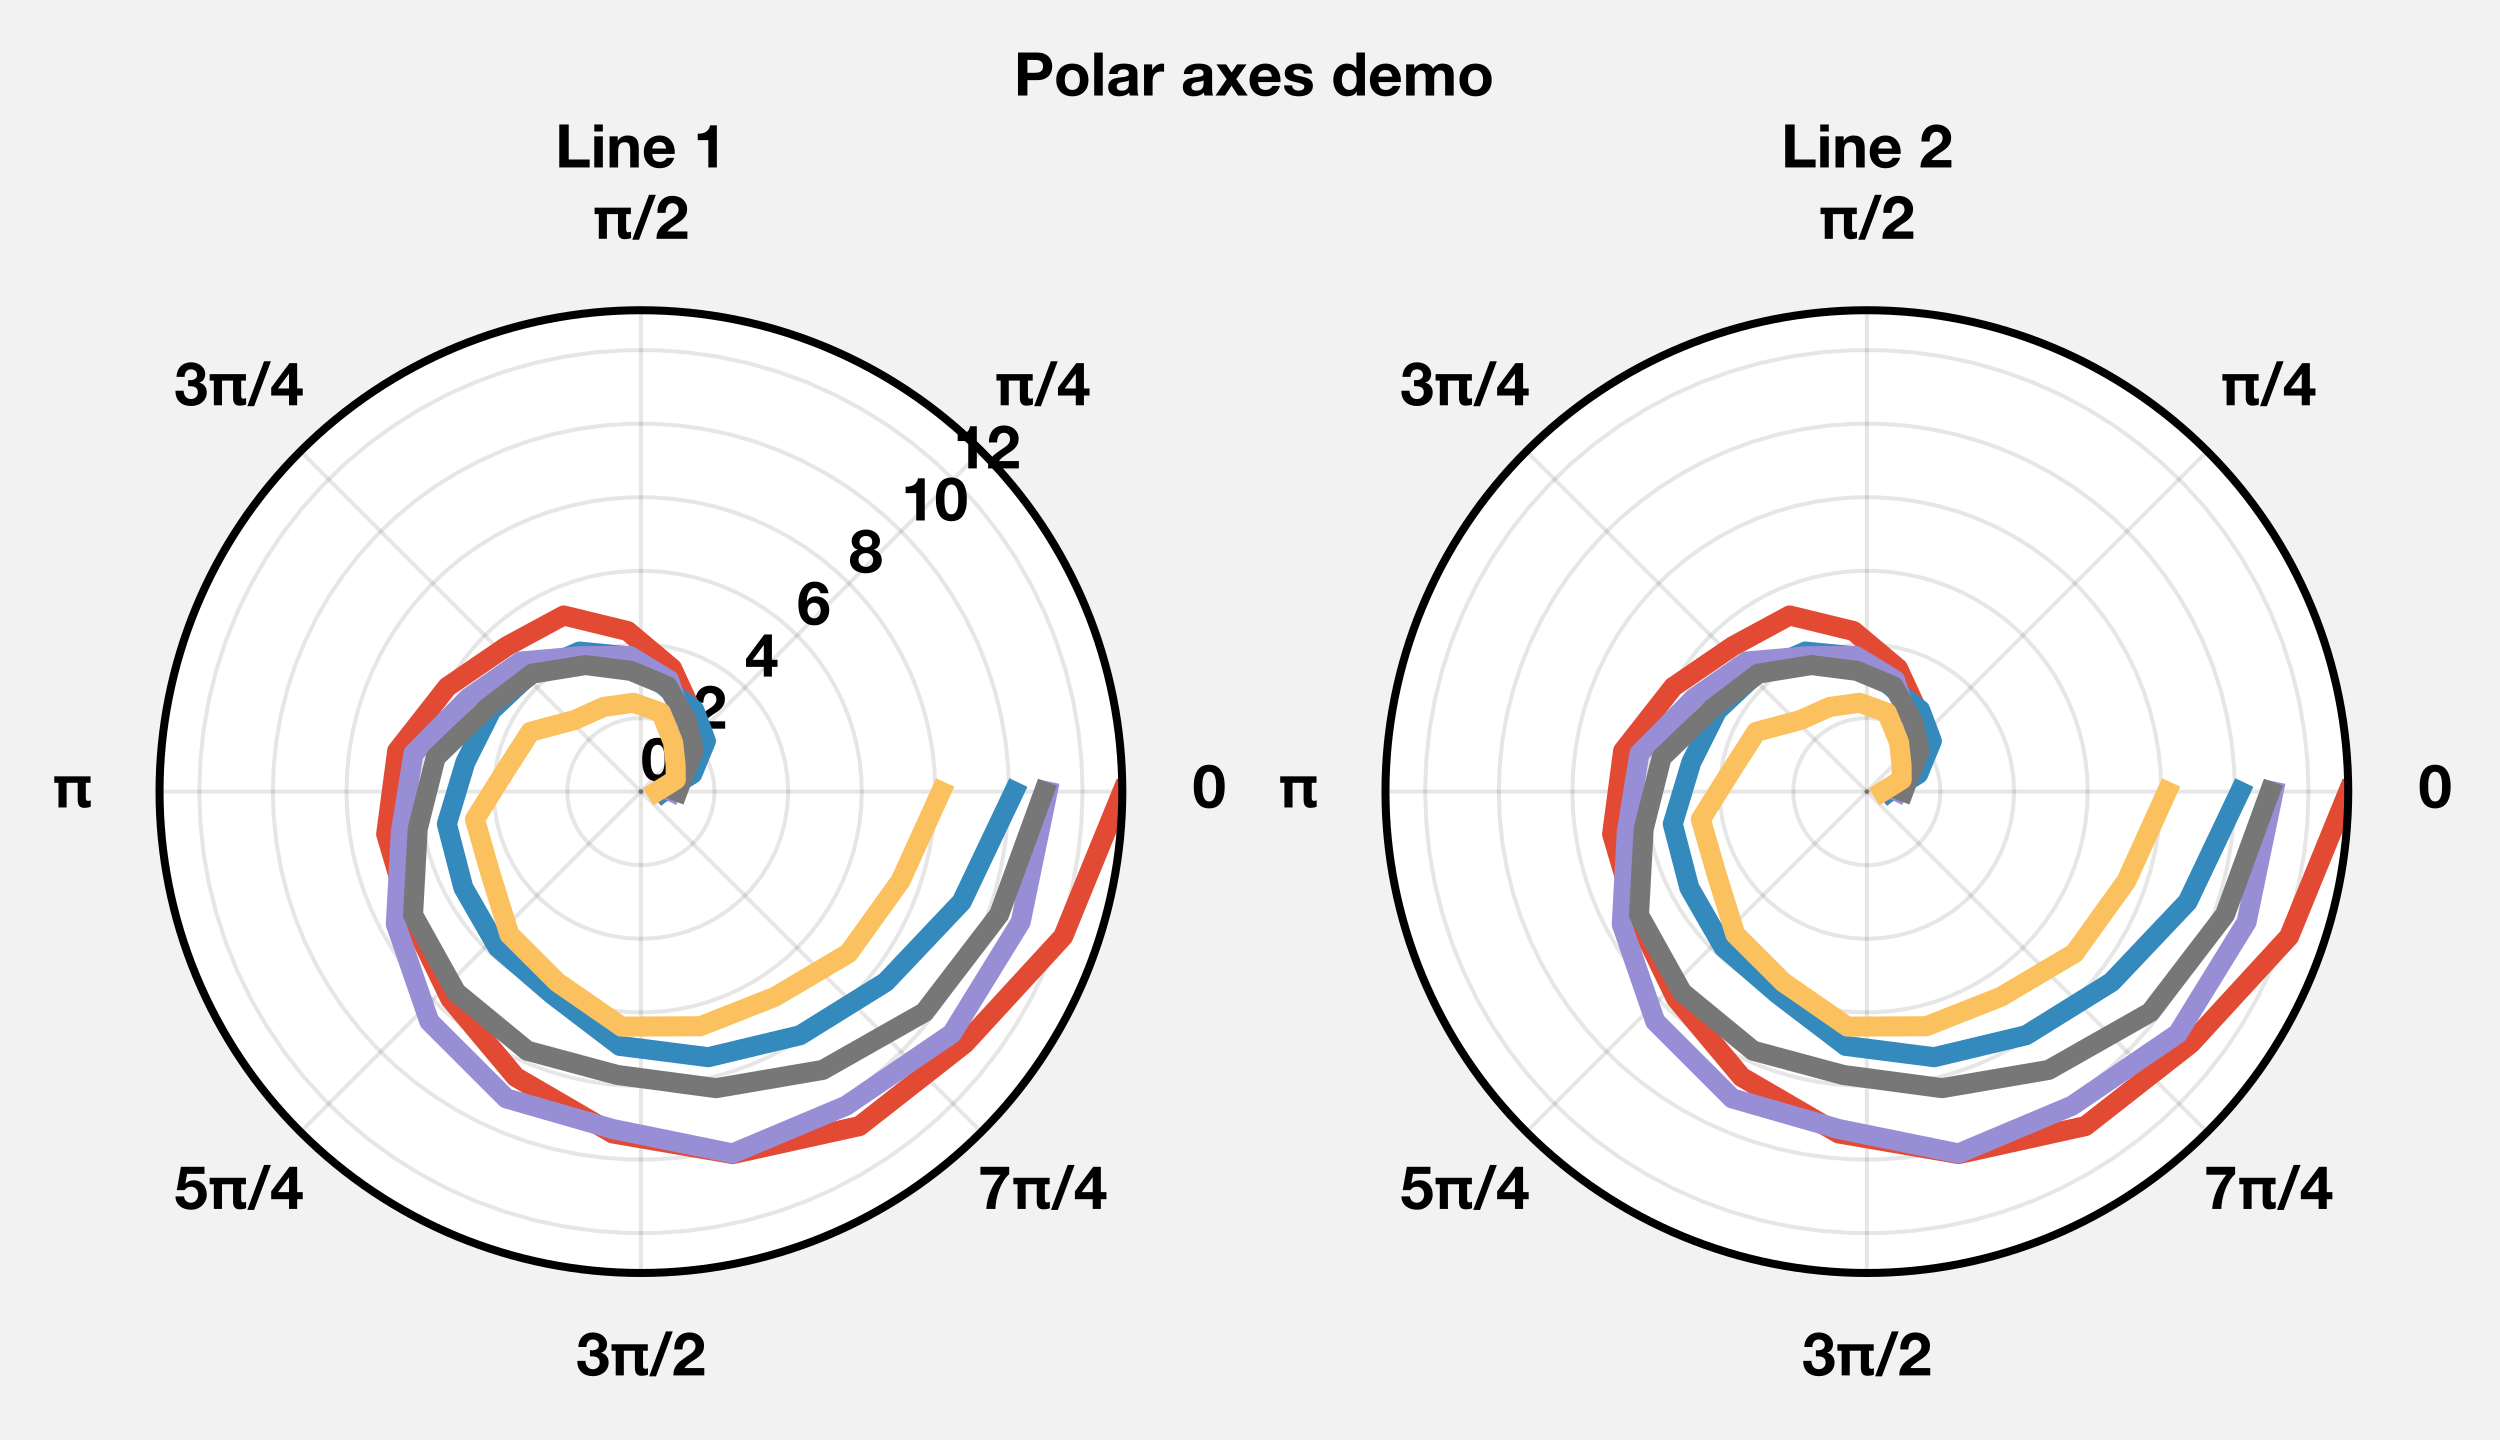 <?xml version="1.0" encoding="utf-8" standalone="no"?>
<!DOCTYPE svg PUBLIC "-//W3C//DTD SVG 1.1//EN"
  "http://www.w3.org/Graphics/SVG/1.1/DTD/svg11.dtd">
<!-- Created with matplotlib (https://matplotlib.org/) -->
<svg height="215.4pt" version="1.1" viewBox="0 0 373.925 215.4" width="373.925pt" xmlns="http://www.w3.org/2000/svg" xmlns:xlink="http://www.w3.org/1999/xlink">
 <defs>
  <style type="text/css">
*{stroke-linecap:butt;stroke-linejoin:round;}
  </style>
 </defs>
 <g id="figure_1">
  <g id="patch_1">
   <path d="M 0 215.4 
L 373.925 215.4 
L 373.925 0 
L 0 0 
z
" style="fill:#f2f2f2;"/>
  </g>
  <g id="axes_1">
   <g id="patch_2">
    <path d="M 167.863 118.4 
C 167.863 108.945 166 99.582 162.382 90.847 
C 158.764 82.112 153.46 74.174 146.774 67.488 
C 140.089 60.803 132.151 55.499 123.416 51.881 
C 114.68 48.262 105.317 46.4 95.862 46.4 
C 86.408 46.4 77.045 48.262 68.309 51.881 
C 59.574 55.499 51.636 60.803 44.951 67.488 
C 38.265 74.174 32.961 82.112 29.343 90.847 
C 25.725 99.582 23.863 108.945 23.863 118.4 
C 23.863 127.855 25.725 137.218 29.343 145.953 
C 32.961 154.688 38.265 162.626 44.951 169.312 
C 51.636 175.997 59.574 181.301 68.309 184.919 
C 77.045 188.538 86.408 190.4 95.862 190.4 
C 105.317 190.4 114.68 188.538 123.416 184.919 
C 132.151 181.301 140.089 175.997 146.774 169.312 
C 153.46 162.626 158.764 154.688 162.382 145.953 
C 166 137.218 167.863 127.855 167.863 118.4 
M 95.862 118.4 
C 95.862 118.4 95.862 118.4 95.862 118.4 
C 95.862 118.4 95.862 118.4 95.862 118.4 
C 95.862 118.4 95.862 118.4 95.862 118.4 
C 95.862 118.4 95.862 118.4 95.862 118.4 
C 95.862 118.4 95.862 118.4 95.862 118.4 
C 95.862 118.4 95.862 118.4 95.862 118.4 
C 95.862 118.4 95.862 118.4 95.862 118.4 
C 95.862 118.4 95.862 118.4 95.862 118.4 
C 95.862 118.4 95.862 118.4 95.862 118.4 
C 95.862 118.4 95.862 118.4 95.862 118.4 
C 95.862 118.4 95.862 118.4 95.862 118.4 
C 95.862 118.4 95.862 118.4 95.862 118.4 
C 95.862 118.4 95.862 118.4 95.862 118.4 
C 95.862 118.4 95.862 118.4 95.862 118.4 
C 95.862 118.4 95.862 118.4 95.862 118.4 
C 95.862 118.4 95.862 118.4 95.862 118.4 
M 167.863 118.4 
z
" style="fill:#ffffff;"/>
   </g>
   <g id="matplotlib.axis_1">
    <g id="xtick_1">
     <g id="line2d_1">
      <path clip-path="url(#pdfe7193b35)" d="M 95.862 118.4 
L 167.863 118.4 
" style="fill:none;stroke:#000000;stroke-linecap:square;stroke-linejoin:miter;stroke-opacity:0.1;stroke-width:0.6;"/>
     </g>
     <g id="text_1">
      <!-- 0 -->
      <defs>
       <path d="M 16.297 35.297 
Q 16.297 37.094 16.344 39.641 
Q 16.406 42.203 16.703 44.891 
Q 17 47.594 17.703 50.25 
Q 18.406 52.906 19.656 55 
Q 20.906 57.094 22.844 58.391 
Q 24.797 59.703 27.703 59.703 
Q 30.594 59.703 32.594 58.391 
Q 34.594 57.094 35.891 55 
Q 37.203 52.906 37.844 50.25 
Q 38.5 47.594 38.844 44.891 
Q 39.203 42.203 39.25 39.641 
Q 39.297 37.094 39.297 35.297 
Q 39.297 32.297 39.094 28.047 
Q 38.906 23.797 37.844 19.844 
Q 36.797 15.906 34.438 13.094 
Q 32.094 10.297 27.703 10.297 
Q 23.406 10.297 21.094 13.094 
Q 18.797 15.906 17.75 19.844 
Q 16.703 23.797 16.5 28.047 
Q 16.297 32.297 16.297 35.297 
z
M 2.094 35.297 
Q 2.094 24.797 4.141 17.75 
Q 6.203 10.703 9.703 6.5 
Q 13.203 2.297 17.844 0.5 
Q 22.5 -1.297 27.703 -1.297 
Q 33 -1.297 37.641 0.5 
Q 42.297 2.297 45.844 6.5 
Q 49.406 10.703 51.453 17.75 
Q 53.5 24.797 53.5 35.297 
Q 53.5 45.5 51.453 52.453 
Q 49.406 59.406 45.844 63.594 
Q 42.297 67.797 37.641 69.594 
Q 33 71.406 27.703 71.406 
Q 22.5 71.406 17.844 69.594 
Q 13.203 67.797 9.703 63.594 
Q 6.203 59.406 4.141 52.453 
Q 2.094 45.5 2.094 35.297 
z
" id="HelveticaNeue-Bold-48"/>
      </defs>
      <g transform="translate(178.361 120.799)scale(0.09 -0.09)">
       <use xlink:href="#HelveticaNeue-Bold-48"/>
      </g>
     </g>
    </g>
    <g id="xtick_2">
     <g id="line2d_2">
      <path clip-path="url(#pdfe7193b35)" d="M 95.862 118.4 
L 146.774 67.488 
" style="fill:none;stroke:#000000;stroke-linecap:square;stroke-linejoin:miter;stroke-opacity:0.1;stroke-width:0.6;"/>
     </g>
     <g id="text_2">
      <!-- $\pi/4$ -->
      <defs>
       <path d="M 53.203 -0.703 
Q 49.906 -0.703 47.703 0.297 
Q 45.5 1.297 44.25 3.047 
Q 43 4.797 42.453 7.188 
Q 41.906 9.594 41.906 12.297 
L 41.906 41 
L 23.5 41 
L 23.5 0 
L 10 0 
L 10 41 
L 3 41 
L 3 51.703 
L 63.297 51.703 
L 63.297 41 
L 55.406 41 
L 55.406 16.797 
Q 55.406 15.703 55.453 14.641 
Q 55.5 13.594 55.891 12.75 
Q 56.297 11.906 57.047 11.406 
Q 57.797 10.906 59.203 10.906 
Q 61.297 10.906 63.594 11.906 
L 63.594 1.297 
Q 61.5 0.297 58.5 -0.203 
Q 55.5 -0.703 53.203 -0.703 
z
" id="HelveticaNeue-Bold-960"/>
       <path d="M 26.797 73.094 
L -1 -1.594 
L 10.297 -1.594 
L 38.203 73.094 
z
" id="HelveticaNeue-Bold-47"/>
       <path d="M 31.203 52.203 
L 31.203 27.906 
L 12.797 27.906 
L 30.906 52.203 
z
M 31.203 16.203 
L 31.203 0 
L 44.703 0 
L 44.703 16.203 
L 54 16.203 
L 54 27.906 
L 44.703 27.906 
L 44.703 70 
L 32 70 
L 1.594 29.203 
L 1.594 16.203 
z
" id="HelveticaNeue-Bold-52"/>
      </defs>
      <g transform="translate(148.767 60.695)scale(0.09 -0.09)">
       <use transform="translate(0 0.906)" xlink:href="#HelveticaNeue-Bold-960"/>
       <use transform="translate(66.6 0.906)" xlink:href="#HelveticaNeue-Bold-47"/>
       <use transform="translate(103.7 0.906)" xlink:href="#HelveticaNeue-Bold-52"/>
      </g>
     </g>
    </g>
    <g id="xtick_3">
     <g id="line2d_3">
      <path clip-path="url(#pdfe7193b35)" d="M 95.862 118.4 
L 95.862 46.4 
" style="fill:none;stroke:#000000;stroke-linecap:square;stroke-linejoin:miter;stroke-opacity:0.1;stroke-width:0.6;"/>
     </g>
     <g id="text_3">
      <!-- $\pi/2$ -->
      <defs>
       <path d="M 3.703 43.094 
L 17.297 43.094 
Q 17.297 45.906 17.844 48.75 
Q 18.406 51.594 19.703 53.938 
Q 21 56.297 23.141 57.75 
Q 25.297 59.203 28.406 59.203 
Q 33 59.203 35.953 56.344 
Q 38.906 53.5 38.906 48.406 
Q 38.906 45.203 37.453 42.703 
Q 36 40.203 33.844 38.203 
Q 31.703 36.203 29.094 34.547 
Q 26.5 32.906 24.203 31.297 
Q 19.703 28.203 15.641 25.203 
Q 11.594 22.203 8.594 18.641 
Q 5.594 15.094 3.844 10.594 
Q 2.094 6.094 2.094 0 
L 53.5 0 
L 53.5 12.203 
L 20.406 12.203 
Q 23 15.797 26.391 18.5 
Q 29.797 21.203 33.391 23.547 
Q 37 25.906 40.547 28.297 
Q 44.094 30.703 46.891 33.641 
Q 49.703 36.594 51.391 40.391 
Q 53.094 44.203 53.094 49.5 
Q 53.094 54.594 51.141 58.688 
Q 49.203 62.797 45.891 65.594 
Q 42.594 68.406 38.25 69.906 
Q 33.906 71.406 29.094 71.406 
Q 22.797 71.406 17.938 69.25 
Q 13.094 67.094 9.891 63.25 
Q 6.703 59.406 5.094 54.25 
Q 3.5 49.094 3.703 43.094 
z
" id="HelveticaNeue-Bold-50"/>
      </defs>
      <g transform="translate(88.662 35.799)scale(0.09 -0.09)">
       <use transform="translate(0 0.906)" xlink:href="#HelveticaNeue-Bold-960"/>
       <use transform="translate(66.6 0.906)" xlink:href="#HelveticaNeue-Bold-47"/>
       <use transform="translate(103.7 0.906)" xlink:href="#HelveticaNeue-Bold-50"/>
      </g>
     </g>
    </g>
    <g id="xtick_4">
     <g id="line2d_4">
      <path clip-path="url(#pdfe7193b35)" d="M 95.862 118.4 
L 44.951 67.488 
" style="fill:none;stroke:#000000;stroke-linecap:square;stroke-linejoin:miter;stroke-opacity:0.1;stroke-width:0.6;"/>
     </g>
     <g id="text_4">
      <!-- $3\pi/4$ -->
      <defs>
       <path d="M 22.797 41.703 
L 22.797 31.703 
Q 25.406 31.703 28.25 31.547 
Q 31.094 31.406 33.5 30.453 
Q 35.906 29.5 37.453 27.391 
Q 39 25.297 39 21.297 
Q 39 16.203 35.703 13.25 
Q 32.406 10.297 27.594 10.297 
Q 24.5 10.297 22.25 11.391 
Q 20 12.5 18.5 14.344 
Q 17 16.203 16.203 18.75 
Q 15.406 21.297 15.297 24.094 
L 1.797 24.094 
Q 1.703 18 3.547 13.297 
Q 5.406 8.594 8.797 5.344 
Q 12.203 2.094 17.047 0.391 
Q 21.906 -1.297 27.797 -1.297 
Q 32.906 -1.297 37.594 0.203 
Q 42.297 1.703 45.891 4.594 
Q 49.5 7.5 51.641 11.797 
Q 53.797 16.094 53.797 21.594 
Q 53.797 27.594 50.5 31.891 
Q 47.203 36.203 41.406 37.5 
L 41.406 37.703 
Q 46.297 39.094 48.75 43 
Q 51.203 46.906 51.203 52 
Q 51.203 56.703 49.094 60.297 
Q 47 63.906 43.641 66.406 
Q 40.297 68.906 36.094 70.156 
Q 31.906 71.406 27.703 71.406 
Q 22.297 71.406 17.891 69.656 
Q 13.5 67.906 10.344 64.703 
Q 7.203 61.5 5.453 57.047 
Q 3.703 52.594 3.5 47.203 
L 17 47.203 
Q 16.906 52.594 19.656 56.141 
Q 22.406 59.703 27.797 59.703 
Q 31.703 59.703 34.703 57.297 
Q 37.703 54.906 37.703 50.406 
Q 37.703 47.406 36.25 45.594 
Q 34.797 43.797 32.547 42.844 
Q 30.297 41.906 27.688 41.703 
Q 25.094 41.5 22.797 41.703 
z
" id="HelveticaNeue-Bold-51"/>
      </defs>
      <g transform="translate(26.083 60.695)scale(0.09 -0.09)">
       <use transform="translate(0 0.906)" xlink:href="#HelveticaNeue-Bold-51"/>
       <use transform="translate(55.6 0.906)" xlink:href="#HelveticaNeue-Bold-960"/>
       <use transform="translate(122.2 0.906)" xlink:href="#HelveticaNeue-Bold-47"/>
       <use transform="translate(159.3 0.906)" xlink:href="#HelveticaNeue-Bold-52"/>
      </g>
     </g>
    </g>
    <g id="xtick_5">
     <g id="line2d_5">
      <path clip-path="url(#pdfe7193b35)" d="M 95.862 118.4 
L 23.863 118.4 
" style="fill:none;stroke:#000000;stroke-linecap:square;stroke-linejoin:miter;stroke-opacity:0.1;stroke-width:0.6;"/>
     </g>
     <g id="text_5">
      <!-- $\pi$ -->
      <g transform="translate(7.848 120.799)scale(0.09 -0.09)">
       <use transform="translate(0 0.297)" xlink:href="#HelveticaNeue-Bold-960"/>
      </g>
     </g>
    </g>
    <g id="xtick_6">
     <g id="line2d_6">
      <path clip-path="url(#pdfe7193b35)" d="M 95.862 118.4 
L 44.951 169.312 
" style="fill:none;stroke:#000000;stroke-linecap:square;stroke-linejoin:miter;stroke-opacity:0.1;stroke-width:0.6;"/>
     </g>
     <g id="text_6">
      <!-- $5\pi/4$ -->
      <defs>
       <path d="M 50 58.297 
L 50 70 
L 10.906 70 
L 4 31.297 
L 16.797 31.297 
Q 18.906 34.203 21.297 35.547 
Q 23.703 36.906 27.5 36.906 
Q 30.406 36.906 32.594 35.906 
Q 34.797 34.906 36.391 33.094 
Q 38 31.297 38.797 28.891 
Q 39.594 26.5 39.594 23.797 
Q 39.594 21.203 38.75 18.75 
Q 37.906 16.297 36.344 14.438 
Q 34.797 12.594 32.547 11.438 
Q 30.297 10.297 27.5 10.297 
Q 22.703 10.297 19.594 13.141 
Q 16.5 16 16 20.797 
L 1.797 20.797 
Q 1.906 15.297 4.047 11.141 
Q 6.203 7 9.797 4.203 
Q 13.406 1.406 18.047 0.047 
Q 22.703 -1.297 27.797 -1.297 
Q 33.094 -1.406 37.797 0.438 
Q 42.5 2.297 46.047 5.688 
Q 49.594 9.094 51.688 13.75 
Q 53.797 18.406 53.797 23.797 
Q 53.797 28.703 52.344 33.047 
Q 50.906 37.406 48.156 40.594 
Q 45.406 43.797 41.406 45.688 
Q 37.406 47.594 32.203 47.594 
Q 28 47.594 24.703 46.344 
Q 21.406 45.094 18.5 42.203 
L 18.297 42.406 
L 21.094 58.297 
z
" id="HelveticaNeue-Bold-53"/>
      </defs>
      <g transform="translate(26.083 180.903)scale(0.09 -0.09)">
       <use transform="translate(0 0.906)" xlink:href="#HelveticaNeue-Bold-53"/>
       <use transform="translate(55.6 0.906)" xlink:href="#HelveticaNeue-Bold-960"/>
       <use transform="translate(122.2 0.906)" xlink:href="#HelveticaNeue-Bold-47"/>
       <use transform="translate(159.3 0.906)" xlink:href="#HelveticaNeue-Bold-52"/>
      </g>
     </g>
    </g>
    <g id="xtick_7">
     <g id="line2d_7">
      <path clip-path="url(#pdfe7193b35)" d="M 95.862 118.4 
L 95.862 190.4 
" style="fill:none;stroke:#000000;stroke-linecap:square;stroke-linejoin:miter;stroke-opacity:0.1;stroke-width:0.6;"/>
     </g>
     <g id="text_7">
      <!-- $3\pi/2$ -->
      <g transform="translate(86.188 205.799)scale(0.09 -0.09)">
       <use transform="translate(0 0.906)" xlink:href="#HelveticaNeue-Bold-51"/>
       <use transform="translate(55.6 0.906)" xlink:href="#HelveticaNeue-Bold-960"/>
       <use transform="translate(122.2 0.906)" xlink:href="#HelveticaNeue-Bold-47"/>
       <use transform="translate(159.3 0.906)" xlink:href="#HelveticaNeue-Bold-50"/>
      </g>
     </g>
    </g>
    <g id="xtick_8">
     <g id="line2d_8">
      <path clip-path="url(#pdfe7193b35)" d="M 95.862 118.4 
L 146.774 169.312 
" style="fill:none;stroke:#000000;stroke-linecap:square;stroke-linejoin:miter;stroke-opacity:0.1;stroke-width:0.6;"/>
     </g>
     <g id="text_8">
      <!-- $7\pi/4$ -->
      <defs>
       <path d="M 51.703 57.797 
L 51.703 70 
L 3.906 70 
L 3.906 56.797 
L 37.094 56.797 
Q 27.094 44.703 20.938 30.203 
Q 14.797 15.703 13.594 0 
L 28.797 0 
Q 28.906 7 30.453 15.094 
Q 32 23.203 34.844 31.094 
Q 37.703 39 41.953 46 
Q 46.203 53 51.703 57.797 
z
" id="HelveticaNeue-Bold-55"/>
      </defs>
      <g transform="translate(146.292 180.903)scale(0.09 -0.09)">
       <use transform="translate(0 0.906)" xlink:href="#HelveticaNeue-Bold-55"/>
       <use transform="translate(55.6 0.906)" xlink:href="#HelveticaNeue-Bold-960"/>
       <use transform="translate(122.2 0.906)" xlink:href="#HelveticaNeue-Bold-47"/>
       <use transform="translate(159.3 0.906)" xlink:href="#HelveticaNeue-Bold-52"/>
      </g>
     </g>
    </g>
    <g id="xtick_9"/>
    <g id="xtick_10"/>
    <g id="xtick_11"/>
    <g id="xtick_12"/>
    <g id="xtick_13"/>
    <g id="xtick_14"/>
    <g id="xtick_15"/>
    <g id="xtick_16"/>
    <g id="xtick_17"/>
    <g id="xtick_18"/>
    <g id="xtick_19"/>
    <g id="xtick_20"/>
    <g id="xtick_21"/>
    <g id="xtick_22"/>
    <g id="xtick_23"/>
    <g id="xtick_24"/>
    <g id="xtick_25"/>
    <g id="xtick_26"/>
    <g id="xtick_27"/>
    <g id="xtick_28"/>
    <g id="xtick_29"/>
    <g id="xtick_30"/>
    <g id="xtick_31"/>
    <g id="xtick_32"/>
   </g>
   <g id="matplotlib.axis_2">
    <g id="ytick_1">
     <g id="line2d_9">
      <path clip-path="url(#pdfe7193b35)" d="M 95.862 118.4 
L 95.862 118.4 
" style="fill:none;stroke:#000000;stroke-linecap:square;stroke-linejoin:miter;stroke-opacity:0.1;stroke-width:0.6;"/>
     </g>
     <g id="text_9">
      <!-- 0 -->
      <g transform="translate(95.862 116.772)scale(0.09 -0.09)">
       <use xlink:href="#HelveticaNeue-Bold-48"/>
      </g>
     </g>
    </g>
    <g id="ytick_2">
     <g id="line2d_10">
      <path clip-path="url(#pdfe7193b35)" d="M 106.872 118.4 
L 106.765 116.868 
L 106.446 115.365 
L 105.921 113.922 
L 105.199 112.566 
L 104.297 111.323 
L 103.23 110.218 
L 102.019 109.272 
L 100.689 108.504 
L 99.265 107.929 
L 97.774 107.557 
L 96.247 107.397 
L 94.712 107.45 
L 93.199 107.717 
L 91.738 108.192 
L 90.358 108.865 
L 89.084 109.724 
L 87.943 110.752 
L 86.955 111.929 
L 86.141 113.231 
L 85.517 114.634 
L 85.093 116.111 
L 84.879 117.632 
L 84.879 119.168 
L 85.093 120.689 
L 85.517 122.166 
L 86.141 123.569 
L 86.955 124.871 
L 87.943 126.048 
L 89.084 127.076 
L 90.358 127.935 
L 91.738 128.608 
L 93.199 129.083 
L 94.712 129.35 
L 96.247 129.403 
L 97.774 129.243 
L 99.265 128.871 
L 100.689 128.296 
L 102.019 127.528 
L 103.23 126.582 
L 104.297 125.477 
L 105.199 124.234 
L 105.921 122.878 
L 106.446 121.435 
L 106.765 119.932 
L 106.872 118.4 
L 106.872 118.4 
" style="fill:none;stroke:#000000;stroke-linecap:square;stroke-linejoin:miter;stroke-opacity:0.1;stroke-width:0.6;"/>
     </g>
     <g id="text_10">
      <!-- 2 -->
      <g transform="translate(103.648 108.986)scale(0.09 -0.09)">
       <use xlink:href="#HelveticaNeue-Bold-50"/>
      </g>
     </g>
    </g>
    <g id="ytick_3">
     <g id="line2d_11">
      <path clip-path="url(#pdfe7193b35)" d="M 117.882 118.4 
L 117.762 116.098 
L 117.401 113.822 
L 116.805 111.596 
L 115.979 109.444 
L 114.932 107.39 
L 113.677 105.457 
L 112.226 103.666 
L 110.597 102.036 
L 108.805 100.586 
L 106.872 99.33 
L 104.819 98.284 
L 102.667 97.458 
L 100.441 96.861 
L 98.164 96.501 
L 95.862 96.38 
L 93.561 96.501 
L 91.284 96.861 
L 89.058 97.458 
L 86.906 98.284 
L 84.853 99.33 
L 82.92 100.586 
L 81.128 102.036 
L 79.499 103.666 
L 78.048 105.457 
L 76.793 107.39 
L 75.746 109.444 
L 74.92 111.596 
L 74.324 113.822 
L 73.963 116.098 
L 73.843 118.4 
L 73.963 120.702 
L 74.324 122.978 
L 74.92 125.204 
L 75.746 127.356 
L 76.793 129.41 
L 78.048 131.343 
L 79.499 133.134 
L 81.128 134.764 
L 82.92 136.214 
L 84.853 137.47 
L 86.906 138.516 
L 89.058 139.342 
L 91.284 139.939 
L 93.561 140.299 
L 95.862 140.42 
L 98.164 140.299 
L 100.441 139.939 
L 102.667 139.342 
L 104.819 138.516 
L 106.872 137.47 
L 108.805 136.214 
L 110.597 134.764 
L 112.226 133.134 
L 113.677 131.343 
L 114.932 129.41 
L 115.979 127.356 
L 116.805 125.204 
L 117.401 122.978 
L 117.762 120.702 
L 117.882 118.4 
L 117.882 118.4 
" style="fill:none;stroke:#000000;stroke-linecap:square;stroke-linejoin:miter;stroke-opacity:0.1;stroke-width:0.6;"/>
     </g>
     <g id="text_11">
      <!-- 4 -->
      <g transform="translate(111.433 101.201)scale(0.09 -0.09)">
       <use xlink:href="#HelveticaNeue-Bold-52"/>
      </g>
     </g>
    </g>
    <g id="ytick_4">
     <g id="line2d_12">
      <path clip-path="url(#pdfe7193b35)" d="M 128.892 118.4 
L 128.812 116.096 
L 128.571 113.803 
L 128.17 111.533 
L 127.613 109.296 
L 126.9 107.103 
L 126.037 104.966 
L 125.026 102.894 
L 123.873 100.897 
L 122.584 98.986 
L 121.165 97.169 
L 119.622 95.456 
L 117.964 93.854 
L 116.198 92.372 
L 114.332 91.017 
L 112.377 89.795 
L 110.342 88.713 
L 108.236 87.775 
L 106.069 86.987 
L 103.853 86.351 
L 101.598 85.872 
L 99.315 85.551 
L 97.015 85.39 
L 94.71 85.39 
L 92.41 85.551 
L 90.127 85.872 
L 87.872 86.351 
L 85.656 86.987 
L 83.489 87.775 
L 81.383 88.713 
L 79.348 89.795 
L 77.393 91.017 
L 75.527 92.372 
L 73.761 93.854 
L 72.103 95.456 
L 70.56 97.169 
L 69.141 98.986 
L 67.852 100.897 
L 66.699 102.894 
L 65.688 104.966 
L 64.825 107.103 
L 64.112 109.296 
L 63.555 111.533 
L 63.154 113.803 
L 62.913 116.096 
L 62.833 118.4 
L 62.913 120.704 
L 63.154 122.997 
L 63.555 125.267 
L 64.112 127.504 
L 64.825 129.697 
L 65.688 131.834 
L 66.699 133.906 
L 67.852 135.903 
L 69.141 137.814 
L 70.56 139.631 
L 72.103 141.344 
L 73.761 142.946 
L 75.527 144.428 
L 77.393 145.783 
L 79.348 147.005 
L 81.383 148.087 
L 83.489 149.025 
L 85.656 149.813 
L 87.872 150.449 
L 90.127 150.928 
L 92.41 151.249 
L 94.71 151.41 
L 97.015 151.41 
L 99.315 151.249 
L 101.598 150.928 
L 103.853 150.449 
L 106.069 149.813 
L 108.236 149.025 
L 110.342 148.087 
L 112.377 147.005 
L 114.332 145.783 
L 116.198 144.428 
L 117.964 142.946 
L 119.622 141.344 
L 121.165 139.631 
L 122.584 137.814 
L 123.873 135.903 
L 125.026 133.906 
L 126.037 131.834 
L 126.9 129.697 
L 127.613 127.504 
L 128.17 125.267 
L 128.571 122.997 
L 128.812 120.704 
L 128.892 118.4 
L 128.892 118.4 
" style="fill:none;stroke:#000000;stroke-linecap:square;stroke-linejoin:miter;stroke-opacity:0.1;stroke-width:0.6;"/>
     </g>
     <g id="text_12">
      <!-- 6 -->
      <defs>
       <path d="M 28.594 36.297 
Q 31.297 36.297 33.344 35.141 
Q 35.406 34 36.703 32.141 
Q 38 30.297 38.641 27.938 
Q 39.297 25.594 39.297 23.094 
Q 39.297 20.703 38.594 18.391 
Q 37.906 16.094 36.5 14.297 
Q 35.094 12.5 33.141 11.391 
Q 31.203 10.297 28.594 10.297 
Q 25.906 10.297 23.797 11.391 
Q 21.703 12.5 20.25 14.344 
Q 18.797 16.203 18.047 18.547 
Q 17.297 20.906 17.297 23.297 
Q 17.297 25.906 18 28.25 
Q 18.703 30.594 20.094 32.391 
Q 21.5 34.203 23.641 35.25 
Q 25.797 36.297 28.594 36.297 
z
M 38.797 52 
L 52.297 52 
Q 51.703 56.703 49.797 60.297 
Q 47.906 63.906 44.906 66.344 
Q 41.906 68.797 38 70.094 
Q 34.094 71.406 29.594 71.406 
Q 22.094 71.406 16.891 68.094 
Q 11.703 64.797 8.391 59.547 
Q 5.094 54.297 3.594 47.797 
Q 2.094 41.297 2.094 34.797 
Q 2.094 28.094 3.297 21.641 
Q 4.5 15.203 7.594 10.094 
Q 10.703 5 15.891 1.844 
Q 21.094 -1.297 29 -1.297 
Q 34.5 -1.297 39 0.641 
Q 43.5 2.594 46.75 6.047 
Q 50 9.5 51.75 14.141 
Q 53.5 18.797 53.5 24.203 
Q 53.5 28.406 52.203 32.5 
Q 50.906 36.594 48.094 39.797 
Q 45.094 43.094 40.797 45.047 
Q 36.5 47 32 47 
Q 26.906 47 23 45.203 
Q 19.094 43.406 16.203 39.203 
L 16 39.406 
Q 16.094 42.297 16.797 46 
Q 17.5 49.703 19 52.953 
Q 20.5 56.203 23.047 58.453 
Q 25.594 60.703 29.406 60.703 
Q 33.094 60.703 35.594 58.094 
Q 38.094 55.5 38.797 52 
z
" id="HelveticaNeue-Bold-54"/>
      </defs>
      <g transform="translate(119.218 93.416)scale(0.09 -0.09)">
       <use xlink:href="#HelveticaNeue-Bold-54"/>
      </g>
     </g>
    </g>
    <g id="ytick_5">
     <g id="line2d_13">
      <path clip-path="url(#pdfe7193b35)" d="M 139.902 118.4 
L 139.795 115.328 
L 139.473 112.271 
L 138.94 109.244 
L 138.196 106.261 
L 137.246 103.338 
L 136.095 100.488 
L 134.747 97.725 
L 133.21 95.063 
L 131.491 92.514 
L 129.599 90.092 
L 127.542 87.808 
L 125.331 85.672 
L 122.976 83.696 
L 120.489 81.89 
L 117.882 80.261 
L 115.168 78.818 
L 112.36 77.567 
L 109.471 76.516 
L 106.517 75.669 
L 103.51 75.03 
L 100.466 74.602 
L 97.399 74.387 
L 94.326 74.387 
L 91.259 74.602 
L 88.215 75.03 
L 85.208 75.669 
L 82.254 76.516 
L 79.365 77.567 
L 76.557 78.818 
L 73.843 80.261 
L 71.236 81.89 
L 68.749 83.696 
L 66.394 85.672 
L 64.183 87.808 
L 62.126 90.092 
L 60.234 92.514 
L 58.515 95.063 
L 56.978 97.725 
L 55.63 100.488 
L 54.479 103.338 
L 53.529 106.261 
L 52.785 109.244 
L 52.252 112.271 
L 51.93 115.328 
L 51.823 118.4 
L 51.93 121.472 
L 52.252 124.529 
L 52.785 127.556 
L 53.529 130.539 
L 54.479 133.462 
L 55.63 136.312 
L 56.978 139.075 
L 58.515 141.737 
L 60.234 144.286 
L 62.126 146.708 
L 64.183 148.992 
L 66.394 151.128 
L 68.749 153.104 
L 71.236 154.91 
L 73.843 156.539 
L 76.557 157.982 
L 79.365 159.233 
L 82.254 160.284 
L 85.208 161.131 
L 88.215 161.77 
L 91.259 162.198 
L 94.326 162.413 
L 97.399 162.413 
L 100.466 162.198 
L 103.51 161.77 
L 106.517 161.131 
L 109.471 160.284 
L 112.36 159.233 
L 115.168 157.982 
L 117.882 156.539 
L 120.489 154.91 
L 122.976 153.104 
L 125.331 151.128 
L 127.542 148.992 
L 129.599 146.708 
L 131.491 144.286 
L 133.21 141.737 
L 134.747 139.075 
L 136.095 136.312 
L 137.246 133.462 
L 138.196 130.539 
L 138.94 127.556 
L 139.473 124.529 
L 139.795 121.472 
L 139.902 118.4 
L 139.902 118.4 
" style="fill:none;stroke:#000000;stroke-linecap:square;stroke-linejoin:miter;stroke-opacity:0.1;stroke-width:0.6;"/>
     </g>
     <g id="text_13">
      <!-- 8 -->
      <defs>
       <path d="M 17.203 51 
Q 17.203 53.406 18.047 55.203 
Q 18.906 57 20.406 58.203 
Q 21.906 59.406 23.844 60.047 
Q 25.797 60.703 27.906 60.703 
Q 31.203 60.703 33.25 59.703 
Q 35.297 58.703 36.438 57.203 
Q 37.594 55.703 38 54.047 
Q 38.406 52.406 38.406 51 
Q 38.406 46.5 35.406 44.141 
Q 32.406 41.797 27.906 41.797 
Q 23.594 41.797 20.391 44.141 
Q 17.203 46.5 17.203 51 
z
M 4.297 52.297 
Q 4.297 47.094 6.891 43.188 
Q 9.5 39.297 14.594 37.906 
L 14.594 37.703 
Q 8.297 36.203 4.844 31.703 
Q 1.406 27.203 1.406 20.5 
Q 1.406 14.797 3.656 10.688 
Q 5.906 6.594 9.656 3.891 
Q 13.406 1.203 18.156 -0.047 
Q 22.906 -1.297 28 -1.297 
Q 32.906 -1.297 37.594 0.047 
Q 42.297 1.406 46 4.094 
Q 49.703 6.797 51.953 10.891 
Q 54.203 15 54.203 20.594 
Q 54.203 27.203 50.797 31.75 
Q 47.406 36.297 41.094 37.703 
L 41.094 37.906 
Q 46.203 39.594 48.75 43.5 
Q 51.297 47.406 51.297 52.594 
Q 51.297 55.203 50.094 58.453 
Q 48.906 61.703 46.156 64.547 
Q 43.406 67.406 38.906 69.406 
Q 34.406 71.406 27.906 71.406 
Q 23.594 71.406 19.391 70.203 
Q 15.203 69 11.844 66.594 
Q 8.5 64.203 6.391 60.594 
Q 4.297 57 4.297 52.297 
z
M 15.594 21.203 
Q 15.594 26.594 19.188 29.438 
Q 22.797 32.297 28 32.297 
Q 30.5 32.297 32.641 31.5 
Q 34.797 30.703 36.438 29.203 
Q 38.094 27.703 39.047 25.641 
Q 40 23.594 40 21.094 
Q 40 18.5 39.094 16.297 
Q 38.203 14.094 36.547 12.547 
Q 34.906 11 32.75 10.141 
Q 30.594 9.297 28 9.297 
Q 25.5 9.297 23.203 10.141 
Q 20.906 11 19.25 12.547 
Q 17.594 14.094 16.594 16.297 
Q 15.594 18.5 15.594 21.203 
z
" id="HelveticaNeue-Bold-56"/>
      </defs>
      <g transform="translate(127.003 85.631)scale(0.09 -0.09)">
       <use xlink:href="#HelveticaNeue-Bold-56"/>
      </g>
     </g>
    </g>
    <g id="ytick_6">
     <g id="line2d_14">
      <path clip-path="url(#pdfe7193b35)" d="M 150.912 118.4 
L 150.778 114.56 
L 150.376 110.739 
L 149.709 106.955 
L 148.779 103.226 
L 147.592 99.572 
L 146.153 96.009 
L 144.468 92.556 
L 142.547 89.228 
L 140.398 86.043 
L 138.033 83.015 
L 135.462 80.159 
L 132.698 77.49 
L 129.754 75.02 
L 126.646 72.762 
L 123.387 70.726 
L 119.995 68.922 
L 116.484 67.359 
L 112.874 66.045 
L 109.18 64.986 
L 105.422 64.187 
L 101.617 63.652 
L 97.784 63.384 
L 93.941 63.384 
L 90.108 63.652 
L 86.303 64.187 
L 82.545 64.986 
L 78.851 66.045 
L 75.241 67.359 
L 71.73 68.922 
L 68.338 70.726 
L 65.079 72.762 
L 61.971 75.02 
L 59.027 77.49 
L 56.263 80.159 
L 53.692 83.015 
L 51.327 86.043 
L 49.178 89.228 
L 47.257 92.556 
L 45.572 96.009 
L 44.133 99.572 
L 42.946 103.226 
L 42.016 106.955 
L 41.349 110.739 
L 40.947 114.56 
L 40.813 118.4 
L 40.947 122.24 
L 41.349 126.061 
L 42.016 129.845 
L 42.946 133.574 
L 44.133 137.228 
L 45.572 140.791 
L 47.257 144.244 
L 49.178 147.572 
L 51.327 150.757 
L 53.692 153.785 
L 56.263 156.641 
L 59.027 159.31 
L 61.971 161.78 
L 65.079 164.038 
L 68.338 166.074 
L 71.73 167.878 
L 75.241 169.441 
L 78.851 170.755 
L 82.545 171.814 
L 86.303 172.613 
L 90.108 173.148 
L 93.941 173.416 
L 97.784 173.416 
L 101.617 173.148 
L 105.422 172.613 
L 109.18 171.814 
L 112.874 170.755 
L 116.484 169.441 
L 119.995 167.878 
L 123.387 166.074 
L 126.646 164.038 
L 129.754 161.78 
L 132.698 159.31 
L 135.462 156.641 
L 138.033 153.785 
L 140.398 150.757 
L 142.547 147.572 
L 144.468 144.244 
L 146.153 140.791 
L 147.592 137.228 
L 148.779 133.574 
L 149.709 129.845 
L 150.376 126.061 
L 150.778 122.24 
L 150.912 118.4 
L 150.912 118.4 
" style="fill:none;stroke:#000000;stroke-linecap:square;stroke-linejoin:miter;stroke-opacity:0.1;stroke-width:0.6;"/>
     </g>
     <g id="text_14">
      <!-- 10 -->
      <defs>
       <path d="M 39.203 0 
L 39.203 70 
L 27.906 70 
Q 27.297 66 25.391 63.297 
Q 23.5 60.594 20.75 58.938 
Q 18 57.297 14.547 56.641 
Q 11.094 56 7.406 56.094 
L 7.406 45.406 
L 25 45.406 
L 25 0 
z
" id="HelveticaNeue-Bold-49"/>
      </defs>
      <g transform="translate(134.788 77.846)scale(0.09 -0.09)">
       <use xlink:href="#HelveticaNeue-Bold-49"/>
       <use x="55.6" xlink:href="#HelveticaNeue-Bold-48"/>
      </g>
     </g>
    </g>
    <g id="ytick_7">
     <g id="line2d_15">
      <path clip-path="url(#pdfe7193b35)" d="M 161.922 118.4 
L 161.761 113.792 
L 161.279 109.206 
L 160.478 104.666 
L 159.363 100.192 
L 157.938 95.806 
L 156.211 91.531 
L 154.189 87.387 
L 151.884 83.394 
L 149.306 79.571 
L 146.467 75.938 
L 143.382 72.511 
L 140.065 69.308 
L 136.533 66.345 
L 132.802 63.634 
L 128.892 61.191 
L 124.821 59.026 
L 120.609 57.151 
L 116.276 55.574 
L 111.844 54.303 
L 107.334 53.344 
L 102.768 52.703 
L 98.168 52.381 
L 93.557 52.381 
L 88.957 52.703 
L 84.391 53.344 
L 79.881 54.303 
L 75.449 55.574 
L 71.116 57.151 
L 66.904 59.026 
L 62.833 61.191 
L 58.923 63.634 
L 55.192 66.345 
L 51.66 69.308 
L 48.343 72.511 
L 45.258 75.938 
L 42.419 79.571 
L 39.841 83.394 
L 37.536 87.387 
L 35.514 91.531 
L 33.787 95.806 
L 32.362 100.192 
L 31.247 104.666 
L 30.446 109.206 
L 29.964 113.792 
L 29.803 118.4 
L 29.964 123.008 
L 30.446 127.594 
L 31.247 132.134 
L 32.362 136.608 
L 33.787 140.994 
L 35.514 145.269 
L 37.536 149.413 
L 39.841 153.406 
L 42.419 157.229 
L 45.258 160.862 
L 48.343 164.289 
L 51.66 167.492 
L 55.192 170.455 
L 58.923 173.166 
L 62.833 175.609 
L 66.904 177.774 
L 71.116 179.649 
L 75.449 181.226 
L 79.881 182.497 
L 84.391 183.456 
L 88.957 184.097 
L 93.557 184.419 
L 98.168 184.419 
L 102.768 184.097 
L 107.334 183.456 
L 111.844 182.497 
L 116.276 181.226 
L 120.609 179.649 
L 124.821 177.774 
L 128.892 175.609 
L 132.802 173.166 
L 136.533 170.455 
L 140.065 167.492 
L 143.382 164.289 
L 146.467 160.862 
L 149.306 157.229 
L 151.884 153.406 
L 154.189 149.413 
L 156.211 145.269 
L 157.938 140.994 
L 159.363 136.608 
L 160.478 132.134 
L 161.279 127.594 
L 161.761 123.008 
L 161.922 118.4 
L 161.922 118.4 
" style="fill:none;stroke:#000000;stroke-linecap:square;stroke-linejoin:miter;stroke-opacity:0.1;stroke-width:0.6;"/>
     </g>
     <g id="text_15">
      <!-- 12 -->
      <g transform="translate(142.573 70.061)scale(0.09 -0.09)">
       <use xlink:href="#HelveticaNeue-Bold-49"/>
       <use x="55.6" xlink:href="#HelveticaNeue-Bold-50"/>
      </g>
     </g>
    </g>
    <g id="ytick_8"/>
    <g id="ytick_9"/>
    <g id="ytick_10"/>
    <g id="ytick_11"/>
    <g id="ytick_12"/>
    <g id="ytick_13"/>
    <g id="ytick_14"/>
    <g id="ytick_15"/>
    <g id="ytick_16"/>
    <g id="ytick_17"/>
    <g id="ytick_18"/>
    <g id="ytick_19"/>
    <g id="ytick_20"/>
    <g id="ytick_21"/>
    <g id="ytick_22"/>
    <g id="ytick_23"/>
    <g id="ytick_24"/>
    <g id="ytick_25"/>
    <g id="ytick_26"/>
    <g id="ytick_27"/>
   </g>
   <g id="line2d_16">
    <path clip-path="url(#pdfe7193b35)" d="M 98.996 118.4 
L 100.797 116.706 
L 102.927 112.901 
L 103.572 106.6 
L 100.529 99.974 
L 93.873 94.386 
L 84.307 92.057 
L 75.831 96.64 
L 66.914 102.734 
L 59.406 112.317 
L 57.757 124.759 
L 61.384 137.059 
L 67.339 149.384 
L 77.136 161.092 
L 91.626 169.528 
L 109.591 172.614 
L 128.547 168.427 
L 144.296 156.097 
L 159.017 140.081 
L 167.863 118.4 
" style="fill:none;stroke:#e24a33;stroke-linecap:square;stroke-linejoin:miter;stroke-width:3;"/>
   </g>
   <g id="line2d_17">
    <path clip-path="url(#pdfe7193b35)" d="M 99.286 118.4 
L 103.556 115.759 
L 105.584 110.833 
L 103.84 106.19 
L 99.775 102.949 
L 94.188 98.194 
L 86.674 97.452 
L 79.495 100.62 
L 73.481 106.288 
L 69.603 114.018 
L 66.835 123.244 
L 69.304 132.773 
L 74.422 141.691 
L 82.566 148.714 
L 92.71 156.441 
L 105.923 158.128 
L 119.669 154.839 
L 132.465 146.889 
L 143.848 134.874 
L 151.678 118.4 
" style="fill:none;stroke:#348abd;stroke-linecap:square;stroke-linejoin:miter;stroke-width:3;"/>
   </g>
   <g id="line2d_18">
    <path clip-path="url(#pdfe7193b35)" d="M 100.467 118.4 
L 101.433 116.488 
L 102.273 113.41 
L 102.277 108.583 
L 100.087 101.718 
L 94.181 98.11 
L 86.977 98.144 
L 77.939 98.93 
L 70.019 104.414 
L 61.847 112.724 
L 59.958 124.391 
L 59.204 138.238 
L 64.213 152.78 
L 75.733 164.291 
L 91.68 168.876 
L 109.567 172.518 
L 126.553 165.376 
L 142.37 154.599 
L 152.664 137.9 
L 156.693 118.4 
" style="fill:none;stroke:#988ed5;stroke-linecap:square;stroke-linejoin:miter;stroke-width:3;"/>
   </g>
   <g id="line2d_19">
    <path clip-path="url(#pdfe7193b35)" d="M 101.347 118.4 
L 102.152 116.241 
L 103.786 112.233 
L 102.755 107.851 
L 99.854 102.638 
L 94.366 100.342 
L 87.561 99.474 
L 79.619 100.755 
L 72.81 105.925 
L 65.171 113.279 
L 62.481 123.97 
L 61.78 136.844 
L 68.227 148.42 
L 78.862 157.156 
L 92.35 160.787 
L 107.095 162.756 
L 123.057 160.024 
L 138.262 151.401 
L 149.439 136.793 
L 156.151 118.4 
" style="fill:none;stroke:#777777;stroke-linecap:square;stroke-linejoin:miter;stroke-width:3;"/>
   </g>
   <g id="line2d_20">
    <path clip-path="url(#pdfe7193b35)" d="M 98.213 118.4 
L 101.077 116.61 
L 101.049 114.363 
L 100.673 111.037 
L 98.855 106.581 
L 94.762 105.114 
L 90.304 105.728 
L 85.988 107.674 
L 79.335 109.456 
L 75.74 115.042 
L 71.029 122.544 
L 73.334 130.592 
L 76.198 139.762 
L 83.356 146.912 
L 92.95 153.552 
L 104.749 153.493 
L 115.912 149.087 
L 126.918 142.571 
L 134.7 131.733 
L 140.757 118.4 
" style="fill:none;stroke:#fbc15e;stroke-linecap:square;stroke-linejoin:miter;stroke-width:3;"/>
   </g>
   <g id="patch_3">
    <path d="M 167.863 118.4 
C 167.863 108.945 166 99.582 162.382 90.847 
C 158.764 82.112 153.46 74.174 146.774 67.488 
C 140.089 60.803 132.151 55.499 123.416 51.881 
C 114.68 48.262 105.317 46.4 95.862 46.4 
C 86.408 46.4 77.045 48.262 68.309 51.881 
C 59.574 55.499 51.636 60.803 44.951 67.488 
C 38.265 74.174 32.961 82.112 29.343 90.847 
C 25.725 99.582 23.863 108.945 23.863 118.4 
C 23.863 127.855 25.725 137.218 29.343 145.953 
C 32.961 154.688 38.265 162.626 44.951 169.312 
C 51.636 175.997 59.574 181.301 68.309 184.919 
C 77.045 188.538 86.408 190.4 95.862 190.4 
C 105.317 190.4 114.68 188.538 123.416 184.919 
C 132.151 181.301 140.089 175.997 146.774 169.312 
C 153.46 162.626 158.764 154.688 162.382 145.953 
C 166 137.218 167.863 127.855 167.863 118.4 
" style="fill:none;stroke:#000000;stroke-linecap:square;stroke-linejoin:miter;stroke-width:1.2;"/>
   </g>
   <g id="text_16">
    <!-- Line 1 -->
    <defs>
     <path d="M 6.906 71.406 
L 6.906 0 
L 57.406 0 
L 57.406 13.203 
L 22.594 13.203 
L 22.594 71.406 
z
" id="HelveticaNeue-Bold-76"/>
     <path d="M 20 59.703 
L 20 71.406 
L 5.797 71.406 
L 5.797 59.703 
z
M 5.797 51.703 
L 5.797 0 
L 20 0 
L 20 51.703 
z
" id="HelveticaNeue-Bold-105"/>
     <path d="M 5.406 51.703 
L 5.406 0 
L 19.594 0 
L 19.594 27.094 
Q 19.594 35 22.188 38.453 
Q 24.797 41.906 30.594 41.906 
Q 35.703 41.906 37.703 38.75 
Q 39.703 35.594 39.703 29.203 
L 39.703 0 
L 53.906 0 
L 53.906 31.797 
Q 53.906 36.594 53.047 40.547 
Q 52.203 44.5 50.094 47.25 
Q 48 50 44.344 51.547 
Q 40.703 53.094 35 53.094 
Q 30.5 53.094 26.203 51.047 
Q 21.906 49 19.203 44.5 
L 18.906 44.5 
L 18.906 51.703 
z
" id="HelveticaNeue-Bold-110"/>
     <path d="M 40.203 31.406 
L 17.094 31.406 
Q 17.203 32.906 17.75 34.797 
Q 18.297 36.703 19.641 38.391 
Q 21 40.094 23.25 41.25 
Q 25.5 42.406 28.906 42.406 
Q 34.094 42.406 36.641 39.594 
Q 39.203 36.797 40.203 31.406 
z
M 17.094 22.406 
L 54.406 22.406 
Q 54.797 28.406 53.391 33.906 
Q 52 39.406 48.844 43.703 
Q 45.703 48 40.797 50.547 
Q 35.906 53.094 29.297 53.094 
Q 23.406 53.094 18.547 51 
Q 13.703 48.906 10.203 45.25 
Q 6.703 41.594 4.797 36.594 
Q 2.906 31.594 2.906 25.797 
Q 2.906 19.797 4.75 14.797 
Q 6.594 9.797 10 6.188 
Q 13.406 2.594 18.297 0.641 
Q 23.203 -1.297 29.297 -1.297 
Q 38.094 -1.297 44.297 2.703 
Q 50.5 6.703 53.5 16 
L 41 16 
Q 40.297 13.594 37.188 11.438 
Q 34.094 9.297 29.797 9.297 
Q 23.797 9.297 20.594 12.391 
Q 17.406 15.5 17.094 22.406 
z
" id="HelveticaNeue-Bold-101"/>
     <path id="HelveticaNeue-Bold-32"/>
    </defs>
    <g transform="translate(83.029 25.044)scale(0.09 -0.09)">
     <use xlink:href="#HelveticaNeue-Bold-76"/>
     <use x="59.3" xlink:href="#HelveticaNeue-Bold-105"/>
     <use x="85.1" xlink:href="#HelveticaNeue-Bold-110"/>
     <use x="144.4" xlink:href="#HelveticaNeue-Bold-101"/>
     <use x="201.8" xlink:href="#HelveticaNeue-Bold-32"/>
     <use x="229.6" xlink:href="#HelveticaNeue-Bold-49"/>
    </g>
   </g>
  </g>
  <g id="axes_2">
   <g id="patch_4">
    <path d="M 351.225 118.4 
C 351.225 108.945 349.363 99.582 345.744 90.847 
C 342.126 82.112 336.822 74.174 330.137 67.488 
C 323.451 60.803 315.513 55.499 306.778 51.881 
C 298.043 48.262 288.68 46.4 279.225 46.4 
C 269.77 46.4 260.407 48.262 251.672 51.881 
C 242.937 55.499 234.999 60.803 228.313 67.488 
C 221.628 74.174 216.324 82.112 212.706 90.847 
C 209.087 99.582 207.225 108.945 207.225 118.4 
C 207.225 127.855 209.087 137.218 212.706 145.953 
C 216.324 154.688 221.628 162.626 228.313 169.312 
C 234.999 175.997 242.937 181.301 251.672 184.919 
C 260.407 188.538 269.77 190.4 279.225 190.4 
C 288.68 190.4 298.043 188.538 306.778 184.919 
C 315.513 181.301 323.451 175.997 330.137 169.312 
C 336.822 162.626 342.126 154.688 345.744 145.953 
C 349.363 137.218 351.225 127.855 351.225 118.4 
M 279.225 118.4 
C 279.225 118.4 279.225 118.4 279.225 118.4 
C 279.225 118.4 279.225 118.4 279.225 118.4 
C 279.225 118.4 279.225 118.4 279.225 118.4 
C 279.225 118.4 279.225 118.4 279.225 118.4 
C 279.225 118.4 279.225 118.4 279.225 118.4 
C 279.225 118.4 279.225 118.4 279.225 118.4 
C 279.225 118.4 279.225 118.4 279.225 118.4 
C 279.225 118.4 279.225 118.4 279.225 118.4 
C 279.225 118.4 279.225 118.4 279.225 118.4 
C 279.225 118.4 279.225 118.4 279.225 118.4 
C 279.225 118.4 279.225 118.4 279.225 118.4 
C 279.225 118.4 279.225 118.4 279.225 118.4 
C 279.225 118.4 279.225 118.4 279.225 118.4 
C 279.225 118.4 279.225 118.4 279.225 118.4 
C 279.225 118.4 279.225 118.4 279.225 118.4 
C 279.225 118.4 279.225 118.4 279.225 118.4 
M 351.225 118.4 
z
" style="fill:#ffffff;"/>
   </g>
   <g id="matplotlib.axis_3">
    <g id="xtick_33">
     <g id="line2d_21">
      <path clip-path="url(#pdd04d94746)" d="M 279.225 118.4 
L 351.225 118.4 
" style="fill:none;stroke:#000000;stroke-linecap:square;stroke-linejoin:miter;stroke-opacity:0.1;stroke-width:0.6;"/>
     </g>
     <g id="text_17">
      <!-- 0 -->
      <g transform="translate(361.723 120.799)scale(0.09 -0.09)">
       <use xlink:href="#HelveticaNeue-Bold-48"/>
      </g>
     </g>
    </g>
    <g id="xtick_34">
     <g id="line2d_22">
      <path clip-path="url(#pdd04d94746)" d="M 279.225 118.4 
L 330.137 67.488 
" style="fill:none;stroke:#000000;stroke-linecap:square;stroke-linejoin:miter;stroke-opacity:0.1;stroke-width:0.6;"/>
     </g>
     <g id="text_18">
      <!-- $\pi/4$ -->
      <g transform="translate(332.129 60.695)scale(0.09 -0.09)">
       <use transform="translate(0 0.906)" xlink:href="#HelveticaNeue-Bold-960"/>
       <use transform="translate(66.6 0.906)" xlink:href="#HelveticaNeue-Bold-47"/>
       <use transform="translate(103.7 0.906)" xlink:href="#HelveticaNeue-Bold-52"/>
      </g>
     </g>
    </g>
    <g id="xtick_35">
     <g id="line2d_23">
      <path clip-path="url(#pdd04d94746)" d="M 279.225 118.4 
L 279.225 46.4 
" style="fill:none;stroke:#000000;stroke-linecap:square;stroke-linejoin:miter;stroke-opacity:0.1;stroke-width:0.6;"/>
     </g>
     <g id="text_19">
      <!-- $\pi/2$ -->
      <g transform="translate(272.025 35.799)scale(0.09 -0.09)">
       <use transform="translate(0 0.906)" xlink:href="#HelveticaNeue-Bold-960"/>
       <use transform="translate(66.6 0.906)" xlink:href="#HelveticaNeue-Bold-47"/>
       <use transform="translate(103.7 0.906)" xlink:href="#HelveticaNeue-Bold-50"/>
      </g>
     </g>
    </g>
    <g id="xtick_36">
     <g id="line2d_24">
      <path clip-path="url(#pdd04d94746)" d="M 279.225 118.4 
L 228.313 67.488 
" style="fill:none;stroke:#000000;stroke-linecap:square;stroke-linejoin:miter;stroke-opacity:0.1;stroke-width:0.6;"/>
     </g>
     <g id="text_20">
      <!-- $3\pi/4$ -->
      <g transform="translate(209.446 60.695)scale(0.09 -0.09)">
       <use transform="translate(0 0.906)" xlink:href="#HelveticaNeue-Bold-51"/>
       <use transform="translate(55.6 0.906)" xlink:href="#HelveticaNeue-Bold-960"/>
       <use transform="translate(122.2 0.906)" xlink:href="#HelveticaNeue-Bold-47"/>
       <use transform="translate(159.3 0.906)" xlink:href="#HelveticaNeue-Bold-52"/>
      </g>
     </g>
    </g>
    <g id="xtick_37">
     <g id="line2d_25">
      <path clip-path="url(#pdd04d94746)" d="M 279.225 118.4 
L 207.225 118.4 
" style="fill:none;stroke:#000000;stroke-linecap:square;stroke-linejoin:miter;stroke-opacity:0.1;stroke-width:0.6;"/>
     </g>
     <g id="text_21">
      <!-- $\pi$ -->
      <g transform="translate(191.21 120.799)scale(0.09 -0.09)">
       <use transform="translate(0 0.297)" xlink:href="#HelveticaNeue-Bold-960"/>
      </g>
     </g>
    </g>
    <g id="xtick_38">
     <g id="line2d_26">
      <path clip-path="url(#pdd04d94746)" d="M 279.225 118.4 
L 228.313 169.312 
" style="fill:none;stroke:#000000;stroke-linecap:square;stroke-linejoin:miter;stroke-opacity:0.1;stroke-width:0.6;"/>
     </g>
     <g id="text_22">
      <!-- $5\pi/4$ -->
      <g transform="translate(209.446 180.903)scale(0.09 -0.09)">
       <use transform="translate(0 0.906)" xlink:href="#HelveticaNeue-Bold-53"/>
       <use transform="translate(55.6 0.906)" xlink:href="#HelveticaNeue-Bold-960"/>
       <use transform="translate(122.2 0.906)" xlink:href="#HelveticaNeue-Bold-47"/>
       <use transform="translate(159.3 0.906)" xlink:href="#HelveticaNeue-Bold-52"/>
      </g>
     </g>
    </g>
    <g id="xtick_39">
     <g id="line2d_27">
      <path clip-path="url(#pdd04d94746)" d="M 279.225 118.4 
L 279.225 190.4 
" style="fill:none;stroke:#000000;stroke-linecap:square;stroke-linejoin:miter;stroke-opacity:0.1;stroke-width:0.6;"/>
     </g>
     <g id="text_23">
      <!-- $3\pi/2$ -->
      <g transform="translate(269.55 205.799)scale(0.09 -0.09)">
       <use transform="translate(0 0.906)" xlink:href="#HelveticaNeue-Bold-51"/>
       <use transform="translate(55.6 0.906)" xlink:href="#HelveticaNeue-Bold-960"/>
       <use transform="translate(122.2 0.906)" xlink:href="#HelveticaNeue-Bold-47"/>
       <use transform="translate(159.3 0.906)" xlink:href="#HelveticaNeue-Bold-50"/>
      </g>
     </g>
    </g>
    <g id="xtick_40">
     <g id="line2d_28">
      <path clip-path="url(#pdd04d94746)" d="M 279.225 118.4 
L 330.137 169.312 
" style="fill:none;stroke:#000000;stroke-linecap:square;stroke-linejoin:miter;stroke-opacity:0.1;stroke-width:0.6;"/>
     </g>
     <g id="text_24">
      <!-- $7\pi/4$ -->
      <g transform="translate(329.654 180.903)scale(0.09 -0.09)">
       <use transform="translate(0 0.906)" xlink:href="#HelveticaNeue-Bold-55"/>
       <use transform="translate(55.6 0.906)" xlink:href="#HelveticaNeue-Bold-960"/>
       <use transform="translate(122.2 0.906)" xlink:href="#HelveticaNeue-Bold-47"/>
       <use transform="translate(159.3 0.906)" xlink:href="#HelveticaNeue-Bold-52"/>
      </g>
     </g>
    </g>
    <g id="xtick_41"/>
    <g id="xtick_42"/>
    <g id="xtick_43"/>
    <g id="xtick_44"/>
    <g id="xtick_45"/>
    <g id="xtick_46"/>
    <g id="xtick_47"/>
    <g id="xtick_48"/>
    <g id="xtick_49"/>
    <g id="xtick_50"/>
    <g id="xtick_51"/>
    <g id="xtick_52"/>
    <g id="xtick_53"/>
    <g id="xtick_54"/>
    <g id="xtick_55"/>
    <g id="xtick_56"/>
    <g id="xtick_57"/>
    <g id="xtick_58"/>
    <g id="xtick_59"/>
    <g id="xtick_60"/>
    <g id="xtick_61"/>
    <g id="xtick_62"/>
    <g id="xtick_63"/>
    <g id="xtick_64"/>
   </g>
   <g id="matplotlib.axis_4">
    <g id="ytick_28">
     <g id="line2d_29">
      <path clip-path="url(#pdd04d94746)" d="M 279.225 118.4 
L 279.225 118.4 
" style="fill:none;stroke:#000000;stroke-linecap:square;stroke-linejoin:miter;stroke-opacity:0.1;stroke-width:0.6;"/>
     </g>
    </g>
    <g id="ytick_29">
     <g id="line2d_30">
      <path clip-path="url(#pdd04d94746)" d="M 290.235 118.4 
L 290.128 116.868 
L 289.808 115.365 
L 289.283 113.922 
L 288.562 112.566 
L 287.659 111.323 
L 286.592 110.218 
L 285.382 109.272 
L 284.051 108.504 
L 282.627 107.929 
L 281.137 107.557 
L 279.609 107.397 
L 278.074 107.45 
L 276.561 107.717 
L 275.101 108.192 
L 273.72 108.865 
L 272.447 109.724 
L 271.305 110.752 
L 270.318 111.929 
L 269.504 113.231 
L 268.879 114.634 
L 268.456 116.111 
L 268.242 117.632 
L 268.242 119.168 
L 268.456 120.689 
L 268.879 122.166 
L 269.504 123.569 
L 270.318 124.871 
L 271.305 126.048 
L 272.447 127.076 
L 273.72 127.935 
L 275.101 128.608 
L 276.561 129.083 
L 278.074 129.35 
L 279.609 129.403 
L 281.137 129.243 
L 282.627 128.871 
L 284.051 128.296 
L 285.382 127.528 
L 286.592 126.582 
L 287.659 125.477 
L 288.562 124.234 
L 289.283 122.878 
L 289.808 121.435 
L 290.128 119.932 
L 290.235 118.4 
L 290.235 118.4 
" style="fill:none;stroke:#000000;stroke-linecap:square;stroke-linejoin:miter;stroke-opacity:0.1;stroke-width:0.6;"/>
     </g>
    </g>
    <g id="ytick_30">
     <g id="line2d_31">
      <path clip-path="url(#pdd04d94746)" d="M 301.245 118.4 
L 301.124 116.098 
L 300.764 113.822 
L 300.167 111.596 
L 299.341 109.444 
L 298.295 107.39 
L 297.039 105.457 
L 295.589 103.666 
L 293.959 102.036 
L 292.168 100.586 
L 290.235 99.33 
L 288.181 98.284 
L 286.029 97.458 
L 283.803 96.861 
L 281.527 96.501 
L 279.225 96.38 
L 276.923 96.501 
L 274.647 96.861 
L 272.421 97.458 
L 270.269 98.284 
L 268.215 99.33 
L 266.282 100.586 
L 264.491 102.036 
L 262.861 103.666 
L 261.411 105.457 
L 260.155 107.39 
L 259.109 109.444 
L 258.283 111.596 
L 257.686 113.822 
L 257.326 116.098 
L 257.205 118.4 
L 257.326 120.702 
L 257.686 122.978 
L 258.283 125.204 
L 259.109 127.356 
L 260.155 129.41 
L 261.411 131.343 
L 262.861 133.134 
L 264.491 134.764 
L 266.282 136.214 
L 268.215 137.47 
L 270.269 138.516 
L 272.421 139.342 
L 274.647 139.939 
L 276.923 140.299 
L 279.225 140.42 
L 281.527 140.299 
L 283.803 139.939 
L 286.029 139.342 
L 288.181 138.516 
L 290.235 137.47 
L 292.168 136.214 
L 293.959 134.764 
L 295.589 133.134 
L 297.039 131.343 
L 298.295 129.41 
L 299.341 127.356 
L 300.167 125.204 
L 300.764 122.978 
L 301.124 120.702 
L 301.245 118.4 
L 301.245 118.4 
" style="fill:none;stroke:#000000;stroke-linecap:square;stroke-linejoin:miter;stroke-opacity:0.1;stroke-width:0.6;"/>
     </g>
    </g>
    <g id="ytick_31">
     <g id="line2d_32">
      <path clip-path="url(#pdd04d94746)" d="M 312.255 118.4 
L 312.174 116.096 
L 311.933 113.803 
L 311.533 111.533 
L 310.975 109.296 
L 310.263 107.103 
L 309.399 104.966 
L 308.388 102.894 
L 307.236 100.897 
L 305.947 98.986 
L 304.527 97.169 
L 302.985 95.456 
L 301.326 93.854 
L 299.56 92.372 
L 297.695 91.017 
L 295.74 89.795 
L 293.704 88.713 
L 291.598 87.775 
L 289.432 86.987 
L 287.216 86.351 
L 284.961 85.872 
L 282.678 85.551 
L 280.378 85.39 
L 278.072 85.39 
L 275.772 85.551 
L 273.489 85.872 
L 271.234 86.351 
L 269.018 86.987 
L 266.852 87.775 
L 264.746 88.713 
L 262.71 89.795 
L 260.755 91.017 
L 258.89 92.372 
L 257.124 93.854 
L 255.465 95.456 
L 253.923 97.169 
L 252.503 98.986 
L 251.214 100.897 
L 250.062 102.894 
L 249.051 104.966 
L 248.187 107.103 
L 247.475 109.296 
L 246.917 111.533 
L 246.517 113.803 
L 246.276 116.096 
L 246.195 118.4 
L 246.276 120.704 
L 246.517 122.997 
L 246.917 125.267 
L 247.475 127.504 
L 248.187 129.697 
L 249.051 131.834 
L 250.062 133.906 
L 251.214 135.903 
L 252.503 137.814 
L 253.923 139.631 
L 255.465 141.344 
L 257.124 142.946 
L 258.89 144.428 
L 260.755 145.783 
L 262.71 147.005 
L 264.746 148.087 
L 266.852 149.025 
L 269.018 149.813 
L 271.234 150.449 
L 273.489 150.928 
L 275.772 151.249 
L 278.072 151.41 
L 280.378 151.41 
L 282.678 151.249 
L 284.961 150.928 
L 287.216 150.449 
L 289.432 149.813 
L 291.598 149.025 
L 293.704 148.087 
L 295.74 147.005 
L 297.695 145.783 
L 299.56 144.428 
L 301.326 142.946 
L 302.985 141.344 
L 304.527 139.631 
L 305.947 137.814 
L 307.236 135.903 
L 308.388 133.906 
L 309.399 131.834 
L 310.263 129.697 
L 310.975 127.504 
L 311.533 125.267 
L 311.933 122.997 
L 312.174 120.704 
L 312.255 118.4 
L 312.255 118.4 
" style="fill:none;stroke:#000000;stroke-linecap:square;stroke-linejoin:miter;stroke-opacity:0.1;stroke-width:0.6;"/>
     </g>
    </g>
    <g id="ytick_32">
     <g id="line2d_33">
      <path clip-path="url(#pdd04d94746)" d="M 323.265 118.4 
L 323.157 115.328 
L 322.836 112.271 
L 322.302 109.244 
L 321.559 106.261 
L 320.609 103.338 
L 319.457 100.488 
L 318.11 97.725 
L 316.573 95.063 
L 314.854 92.514 
L 312.961 90.092 
L 310.904 87.808 
L 308.693 85.672 
L 306.338 83.696 
L 303.852 81.89 
L 301.245 80.261 
L 298.531 78.818 
L 295.722 77.567 
L 292.834 76.516 
L 289.879 75.669 
L 286.872 75.03 
L 283.828 74.602 
L 280.762 74.387 
L 277.688 74.387 
L 274.622 74.602 
L 271.578 75.03 
L 268.571 75.669 
L 265.616 76.516 
L 262.728 77.567 
L 259.919 78.818 
L 257.205 80.261 
L 254.598 81.89 
L 252.112 83.696 
L 249.757 85.672 
L 247.546 87.808 
L 245.489 90.092 
L 243.596 92.514 
L 241.877 95.063 
L 240.34 97.725 
L 238.993 100.488 
L 237.841 103.338 
L 236.891 106.261 
L 236.148 109.244 
L 235.614 112.271 
L 235.293 115.328 
L 235.185 118.4 
L 235.293 121.472 
L 235.614 124.529 
L 236.148 127.556 
L 236.891 130.539 
L 237.841 133.462 
L 238.993 136.312 
L 240.34 139.075 
L 241.877 141.737 
L 243.596 144.286 
L 245.489 146.708 
L 247.546 148.992 
L 249.757 151.128 
L 252.112 153.104 
L 254.598 154.91 
L 257.205 156.539 
L 259.919 157.982 
L 262.728 159.233 
L 265.616 160.284 
L 268.571 161.131 
L 271.578 161.77 
L 274.622 162.198 
L 277.688 162.413 
L 280.762 162.413 
L 283.828 162.198 
L 286.872 161.77 
L 289.879 161.131 
L 292.834 160.284 
L 295.722 159.233 
L 298.531 157.982 
L 301.245 156.539 
L 303.852 154.91 
L 306.338 153.104 
L 308.693 151.128 
L 310.904 148.992 
L 312.961 146.708 
L 314.854 144.286 
L 316.573 141.737 
L 318.11 139.075 
L 319.457 136.312 
L 320.609 133.462 
L 321.559 130.539 
L 322.302 127.556 
L 322.836 124.529 
L 323.157 121.472 
L 323.265 118.4 
L 323.265 118.4 
" style="fill:none;stroke:#000000;stroke-linecap:square;stroke-linejoin:miter;stroke-opacity:0.1;stroke-width:0.6;"/>
     </g>
    </g>
    <g id="ytick_33">
     <g id="line2d_34">
      <path clip-path="url(#pdd04d94746)" d="M 334.274 118.4 
L 334.14 114.56 
L 333.739 110.739 
L 333.071 106.955 
L 332.142 103.226 
L 330.955 99.572 
L 329.515 96.009 
L 327.831 92.556 
L 325.91 89.228 
L 323.761 86.043 
L 321.395 83.015 
L 318.824 80.159 
L 316.06 77.49 
L 313.117 75.02 
L 310.008 72.762 
L 306.75 70.726 
L 303.357 68.922 
L 299.847 67.359 
L 296.236 66.045 
L 292.543 64.986 
L 288.784 64.187 
L 284.979 63.652 
L 281.146 63.384 
L 277.304 63.384 
L 273.471 63.652 
L 269.666 64.187 
L 265.907 64.986 
L 262.214 66.045 
L 258.603 67.359 
L 255.093 68.922 
L 251.7 70.726 
L 248.442 72.762 
L 245.333 75.02 
L 242.39 77.49 
L 239.626 80.159 
L 237.055 83.015 
L 234.689 86.043 
L 232.54 89.228 
L 230.619 92.556 
L 228.935 96.009 
L 227.495 99.572 
L 226.308 103.226 
L 225.379 106.955 
L 224.711 110.739 
L 224.31 114.56 
L 224.176 118.4 
L 224.31 122.24 
L 224.711 126.061 
L 225.379 129.845 
L 226.308 133.574 
L 227.495 137.228 
L 228.935 140.791 
L 230.619 144.244 
L 232.54 147.572 
L 234.689 150.757 
L 237.055 153.785 
L 239.626 156.641 
L 242.39 159.31 
L 245.333 161.78 
L 248.442 164.038 
L 251.7 166.074 
L 255.093 167.878 
L 258.603 169.441 
L 262.214 170.755 
L 265.907 171.814 
L 269.666 172.613 
L 273.471 173.148 
L 277.304 173.416 
L 281.146 173.416 
L 284.979 173.148 
L 288.784 172.613 
L 292.543 171.814 
L 296.236 170.755 
L 299.847 169.441 
L 303.357 167.878 
L 306.75 166.074 
L 310.008 164.038 
L 313.117 161.78 
L 316.06 159.31 
L 318.824 156.641 
L 321.395 153.785 
L 323.761 150.757 
L 325.91 147.572 
L 327.831 144.244 
L 329.515 140.791 
L 330.955 137.228 
L 332.142 133.574 
L 333.071 129.845 
L 333.739 126.061 
L 334.14 122.24 
L 334.274 118.4 
L 334.274 118.4 
" style="fill:none;stroke:#000000;stroke-linecap:square;stroke-linejoin:miter;stroke-opacity:0.1;stroke-width:0.6;"/>
     </g>
    </g>
    <g id="ytick_34">
     <g id="line2d_35">
      <path clip-path="url(#pdd04d94746)" d="M 345.284 118.4 
L 345.123 113.792 
L 344.641 109.206 
L 343.841 104.666 
L 342.725 100.192 
L 341.3 95.806 
L 339.573 91.531 
L 337.552 87.387 
L 335.246 83.394 
L 332.668 79.571 
L 329.829 75.938 
L 326.744 72.511 
L 323.427 69.308 
L 319.895 66.345 
L 316.165 63.634 
L 312.255 61.191 
L 308.183 59.026 
L 303.971 57.151 
L 299.638 55.574 
L 295.206 54.303 
L 290.696 53.344 
L 286.13 52.703 
L 281.53 52.381 
L 276.92 52.381 
L 272.32 52.703 
L 267.754 53.344 
L 263.244 54.303 
L 258.812 55.574 
L 254.479 57.151 
L 250.267 59.026 
L 246.195 61.191 
L 242.285 63.634 
L 238.555 66.345 
L 235.023 69.308 
L 231.706 72.511 
L 228.621 75.938 
L 225.782 79.571 
L 223.204 83.394 
L 220.898 87.387 
L 218.877 91.531 
L 217.15 95.806 
L 215.725 100.192 
L 214.609 104.666 
L 213.809 109.206 
L 213.327 113.792 
L 213.166 118.4 
L 213.327 123.008 
L 213.809 127.594 
L 214.609 132.134 
L 215.725 136.608 
L 217.15 140.994 
L 218.877 145.269 
L 220.898 149.413 
L 223.204 153.406 
L 225.782 157.229 
L 228.621 160.862 
L 231.706 164.289 
L 235.023 167.492 
L 238.555 170.455 
L 242.285 173.166 
L 246.195 175.609 
L 250.267 177.774 
L 254.479 179.649 
L 258.812 181.226 
L 263.244 182.497 
L 267.754 183.456 
L 272.32 184.097 
L 276.92 184.419 
L 281.53 184.419 
L 286.13 184.097 
L 290.696 183.456 
L 295.206 182.497 
L 299.638 181.226 
L 303.971 179.649 
L 308.183 177.774 
L 312.255 175.609 
L 316.165 173.166 
L 319.895 170.455 
L 323.427 167.492 
L 326.744 164.289 
L 329.829 160.862 
L 332.668 157.229 
L 335.246 153.406 
L 337.552 149.413 
L 339.573 145.269 
L 341.3 140.994 
L 342.725 136.608 
L 343.841 132.134 
L 344.641 127.594 
L 345.123 123.008 
L 345.284 118.4 
L 345.284 118.4 
" style="fill:none;stroke:#000000;stroke-linecap:square;stroke-linejoin:miter;stroke-opacity:0.1;stroke-width:0.6;"/>
     </g>
    </g>
    <g id="ytick_35"/>
    <g id="ytick_36"/>
    <g id="ytick_37"/>
    <g id="ytick_38"/>
    <g id="ytick_39"/>
    <g id="ytick_40"/>
    <g id="ytick_41"/>
    <g id="ytick_42"/>
    <g id="ytick_43"/>
    <g id="ytick_44"/>
    <g id="ytick_45"/>
    <g id="ytick_46"/>
    <g id="ytick_47"/>
    <g id="ytick_48"/>
    <g id="ytick_49"/>
    <g id="ytick_50"/>
    <g id="ytick_51"/>
    <g id="ytick_52"/>
    <g id="ytick_53"/>
    <g id="ytick_54"/>
   </g>
   <g id="line2d_36">
    <path clip-path="url(#pdd04d94746)" d="M 282.359 118.4 
L 284.159 116.706 
L 286.29 112.901 
L 286.934 106.6 
L 283.891 99.974 
L 277.235 94.386 
L 267.67 92.057 
L 259.194 96.64 
L 250.276 102.734 
L 242.769 112.317 
L 241.119 124.759 
L 244.747 137.059 
L 250.702 149.384 
L 260.498 161.092 
L 274.988 169.528 
L 292.954 172.614 
L 311.91 168.427 
L 327.658 156.097 
L 342.38 140.081 
L 351.225 118.4 
" style="fill:none;stroke:#e24a33;stroke-linecap:square;stroke-linejoin:miter;stroke-width:3;"/>
   </g>
   <g id="line2d_37">
    <path clip-path="url(#pdd04d94746)" d="M 282.648 118.4 
L 286.918 115.759 
L 288.947 110.833 
L 287.202 106.19 
L 283.138 102.949 
L 277.551 98.194 
L 270.036 97.452 
L 262.858 100.62 
L 256.843 106.288 
L 252.965 114.018 
L 250.198 123.244 
L 252.666 132.773 
L 257.784 141.691 
L 265.928 148.714 
L 276.073 156.441 
L 289.286 158.128 
L 303.032 154.839 
L 315.828 146.889 
L 327.211 134.874 
L 335.04 118.4 
" style="fill:none;stroke:#348abd;stroke-linecap:square;stroke-linejoin:miter;stroke-width:3;"/>
   </g>
   <g id="line2d_38">
    <path clip-path="url(#pdd04d94746)" d="M 283.83 118.4 
L 284.795 116.488 
L 285.636 113.41 
L 285.639 108.583 
L 283.449 101.718 
L 277.544 98.11 
L 270.34 98.144 
L 261.302 98.93 
L 253.382 104.414 
L 245.209 112.724 
L 243.32 124.391 
L 242.567 138.238 
L 247.576 152.78 
L 259.095 164.291 
L 275.042 168.876 
L 292.93 172.518 
L 309.916 165.376 
L 325.733 154.599 
L 336.026 137.9 
L 340.056 118.4 
" style="fill:none;stroke:#988ed5;stroke-linecap:square;stroke-linejoin:miter;stroke-width:3;"/>
   </g>
   <g id="line2d_39">
    <path clip-path="url(#pdd04d94746)" d="M 284.709 118.4 
L 285.515 116.241 
L 287.149 112.233 
L 286.117 107.851 
L 283.217 102.638 
L 277.729 100.342 
L 270.923 99.474 
L 262.982 100.755 
L 256.173 105.925 
L 248.534 113.279 
L 245.844 123.97 
L 245.143 136.844 
L 251.589 148.42 
L 262.225 157.156 
L 275.713 160.787 
L 290.457 162.756 
L 306.42 160.024 
L 321.624 151.401 
L 332.801 136.793 
L 339.514 118.4 
" style="fill:none;stroke:#777777;stroke-linecap:square;stroke-linejoin:miter;stroke-width:3;"/>
   </g>
   <g id="line2d_40">
    <path clip-path="url(#pdd04d94746)" d="M 281.575 118.4 
L 284.439 116.61 
L 284.412 114.363 
L 284.036 111.037 
L 282.218 106.581 
L 278.124 105.114 
L 273.667 105.728 
L 269.351 107.674 
L 262.697 109.456 
L 259.103 115.042 
L 254.392 122.544 
L 256.697 130.592 
L 259.56 139.762 
L 266.719 146.912 
L 276.312 153.552 
L 288.112 153.493 
L 299.274 149.087 
L 310.28 142.571 
L 318.063 131.733 
L 324.119 118.4 
" style="fill:none;stroke:#fbc15e;stroke-linecap:square;stroke-linejoin:miter;stroke-width:3;"/>
   </g>
   <g id="patch_5">
    <path d="M 351.225 118.4 
C 351.225 108.945 349.363 99.582 345.744 90.847 
C 342.126 82.112 336.822 74.174 330.137 67.488 
C 323.451 60.803 315.513 55.499 306.778 51.881 
C 298.043 48.262 288.68 46.4 279.225 46.4 
C 269.77 46.4 260.407 48.262 251.672 51.881 
C 242.937 55.499 234.999 60.803 228.313 67.488 
C 221.628 74.174 216.324 82.112 212.706 90.847 
C 209.087 99.582 207.225 108.945 207.225 118.4 
C 207.225 127.855 209.087 137.218 212.706 145.953 
C 216.324 154.688 221.628 162.626 228.313 169.312 
C 234.999 175.997 242.937 181.301 251.672 184.919 
C 260.407 188.538 269.77 190.4 279.225 190.4 
C 288.68 190.4 298.043 188.538 306.778 184.919 
C 315.513 181.301 323.451 175.997 330.137 169.312 
C 336.822 162.626 342.126 154.688 345.744 145.953 
C 349.363 137.218 351.225 127.855 351.225 118.4 
" style="fill:none;stroke:#000000;stroke-linecap:square;stroke-linejoin:miter;stroke-width:1.2;"/>
   </g>
   <g id="text_25">
    <!-- Line 2 -->
    <g transform="translate(266.392 25.044)scale(0.09 -0.09)">
     <use xlink:href="#HelveticaNeue-Bold-76"/>
     <use x="59.3" xlink:href="#HelveticaNeue-Bold-105"/>
     <use x="85.1" xlink:href="#HelveticaNeue-Bold-110"/>
     <use x="144.4" xlink:href="#HelveticaNeue-Bold-101"/>
     <use x="201.8" xlink:href="#HelveticaNeue-Bold-32"/>
     <use x="229.6" xlink:href="#HelveticaNeue-Bold-50"/>
    </g>
   </g>
  </g>
  <g id="text_26">
   <!-- Polar axes demo -->
   <defs>
    <path d="M 22.594 37.797 
L 22.594 59.203 
L 34.797 59.203 
Q 37.5 59.203 40 58.797 
Q 42.5 58.406 44.391 57.25 
Q 46.297 56.094 47.438 54 
Q 48.594 51.906 48.594 48.5 
Q 48.594 45.094 47.438 43 
Q 46.297 40.906 44.391 39.75 
Q 42.5 38.594 40 38.188 
Q 37.5 37.797 34.797 37.797 
z
M 6.906 71.406 
L 6.906 0 
L 22.594 0 
L 22.594 25.594 
L 39.094 25.594 
Q 45.797 25.594 50.5 27.547 
Q 55.203 29.5 58.141 32.703 
Q 61.094 35.906 62.438 40.047 
Q 63.797 44.203 63.797 48.5 
Q 63.797 52.906 62.438 57 
Q 61.094 61.094 58.141 64.297 
Q 55.203 67.5 50.5 69.453 
Q 45.797 71.406 39.094 71.406 
z
" id="HelveticaNeue-Bold-80"/>
    <path d="M 18 25.797 
Q 18 28.906 18.594 31.906 
Q 19.203 34.906 20.641 37.203 
Q 22.094 39.5 24.5 40.953 
Q 26.906 42.406 30.5 42.406 
Q 34.094 42.406 36.547 40.953 
Q 39 39.5 40.453 37.203 
Q 41.906 34.906 42.5 31.906 
Q 43.094 28.906 43.094 25.797 
Q 43.094 22.703 42.5 19.75 
Q 41.906 16.797 40.453 14.438 
Q 39 12.094 36.547 10.688 
Q 34.094 9.297 30.5 9.297 
Q 26.906 9.297 24.5 10.688 
Q 22.094 12.094 20.641 14.438 
Q 19.203 16.797 18.594 19.75 
Q 18 22.703 18 25.797 
z
M 3.797 25.797 
Q 3.797 19.594 5.688 14.594 
Q 7.594 9.594 11.094 6.047 
Q 14.594 2.5 19.5 0.594 
Q 24.406 -1.297 30.5 -1.297 
Q 36.594 -1.297 41.547 0.594 
Q 46.5 2.5 50 6.047 
Q 53.5 9.594 55.391 14.594 
Q 57.297 19.594 57.297 25.797 
Q 57.297 32 55.391 37.047 
Q 53.5 42.094 50 45.641 
Q 46.5 49.203 41.547 51.141 
Q 36.594 53.094 30.5 53.094 
Q 24.406 53.094 19.5 51.141 
Q 14.594 49.203 11.094 45.641 
Q 7.594 42.094 5.688 37.047 
Q 3.797 32 3.797 25.797 
z
" id="HelveticaNeue-Bold-111"/>
    <path d="M 5.797 71.406 
L 5.797 0 
L 20 0 
L 20 71.406 
z
" id="HelveticaNeue-Bold-108"/>
    <path d="M 4.797 35.797 
Q 5.094 40.797 7.297 44.094 
Q 9.5 47.406 12.891 49.406 
Q 16.297 51.406 20.547 52.25 
Q 24.797 53.094 29.094 53.094 
Q 33 53.094 37 52.547 
Q 41 52 44.297 50.391 
Q 47.594 48.797 49.688 45.938 
Q 51.797 43.094 51.797 38.406 
L 51.797 11.5 
Q 51.797 8 52.188 4.797 
Q 52.594 1.594 53.594 0 
L 39.203 0 
Q 38.797 1.203 38.547 2.453 
Q 38.297 3.703 38.203 5 
Q 34.797 1.5 30.188 0.094 
Q 25.594 -1.297 20.797 -1.297 
Q 17.094 -1.297 13.891 -0.391 
Q 10.703 0.5 8.297 2.391 
Q 5.906 4.297 4.547 7.188 
Q 3.203 10.094 3.203 14.094 
Q 3.203 18.5 4.75 21.344 
Q 6.297 24.203 8.75 25.891 
Q 11.203 27.594 14.344 28.438 
Q 17.5 29.297 20.703 29.797 
Q 23.906 30.297 27 30.594 
Q 30.094 30.906 32.5 31.5 
Q 34.906 32.094 36.297 33.25 
Q 37.703 34.406 37.594 36.594 
Q 37.594 38.906 36.844 40.25 
Q 36.094 41.594 34.844 42.344 
Q 33.594 43.094 31.938 43.344 
Q 30.297 43.594 28.406 43.594 
Q 24.203 43.594 21.797 41.797 
Q 19.406 40 19 35.797 
z
M 37.594 25.297 
Q 36.703 24.5 35.344 24.047 
Q 34 23.594 32.453 23.297 
Q 30.906 23 29.203 22.797 
Q 27.5 22.594 25.797 22.297 
Q 24.203 22 22.641 21.5 
Q 21.094 21 19.938 20.141 
Q 18.797 19.297 18.094 18 
Q 17.406 16.703 17.406 14.703 
Q 17.406 12.797 18.094 11.5 
Q 18.797 10.203 20 9.453 
Q 21.203 8.703 22.797 8.391 
Q 24.406 8.094 26.094 8.094 
Q 30.297 8.094 32.594 9.5 
Q 34.906 10.906 36 12.844 
Q 37.094 14.797 37.344 16.797 
Q 37.594 18.797 37.594 20 
z
" id="HelveticaNeue-Bold-97"/>
    <path d="M 5.406 51.703 
L 5.406 0 
L 19.594 0 
L 19.594 23.297 
Q 19.594 26.797 20.297 29.797 
Q 21 32.797 22.641 35.047 
Q 24.297 37.297 27 38.594 
Q 29.703 39.906 33.594 39.906 
Q 34.906 39.906 36.297 39.75 
Q 37.703 39.594 38.703 39.406 
L 38.703 52.594 
Q 37 53.094 35.594 53.094 
Q 32.906 53.094 30.406 52.297 
Q 27.906 51.5 25.703 50.047 
Q 23.5 48.594 21.797 46.547 
Q 20.094 44.5 19.094 42.094 
L 18.906 42.094 
L 18.906 51.703 
z
" id="HelveticaNeue-Bold-114"/>
    <path d="M 18.594 27.203 
L 0 0 
L 15.906 0 
L 26.703 16.297 
L 37.5 0 
L 53.703 0 
L 34.594 27.5 
L 51.594 51.703 
L 35.906 51.703 
L 26.906 38.203 
L 17.797 51.703 
L 1.594 51.703 
z
" id="HelveticaNeue-Bold-120"/>
    <path d="M 16.406 16.797 
L 2.906 16.797 
Q 3.094 11.594 5.25 8.141 
Q 7.406 4.703 10.75 2.594 
Q 14.094 0.5 18.391 -0.391 
Q 22.703 -1.297 27.203 -1.297 
Q 31.594 -1.297 35.844 -0.438 
Q 40.094 0.406 43.391 2.5 
Q 46.703 4.594 48.75 8.047 
Q 50.797 11.5 50.797 16.594 
Q 50.797 20.203 49.391 22.641 
Q 48 25.094 45.703 26.75 
Q 43.406 28.406 40.453 29.406 
Q 37.5 30.406 34.406 31.094 
Q 31.406 31.797 28.5 32.391 
Q 25.594 33 23.344 33.75 
Q 21.094 34.5 19.688 35.703 
Q 18.297 36.906 18.297 38.797 
Q 18.297 40.406 19.094 41.344 
Q 19.906 42.297 21.047 42.797 
Q 22.203 43.297 23.594 43.438 
Q 25 43.594 26.203 43.594 
Q 30 43.594 32.797 42.141 
Q 35.594 40.703 35.906 36.594 
L 49.406 36.594 
Q 49 41.406 46.953 44.547 
Q 44.906 47.703 41.797 49.594 
Q 38.703 51.5 34.75 52.297 
Q 30.797 53.094 26.594 53.094 
Q 22.406 53.094 18.406 52.344 
Q 14.406 51.594 11.203 49.75 
Q 8 47.906 6.047 44.703 
Q 4.094 41.5 4.094 36.5 
Q 4.094 33.094 5.5 30.75 
Q 6.906 28.406 9.203 26.844 
Q 11.5 25.297 14.453 24.344 
Q 17.406 23.406 20.5 22.703 
Q 28.094 21.094 32.344 19.5 
Q 36.594 17.906 36.594 14.703 
Q 36.594 12.797 35.688 11.547 
Q 34.797 10.297 33.438 9.547 
Q 32.094 8.797 30.438 8.438 
Q 28.797 8.094 27.297 8.094 
Q 25.203 8.094 23.25 8.594 
Q 21.297 9.094 19.797 10.141 
Q 18.297 11.203 17.344 12.844 
Q 16.406 14.5 16.406 16.797 
z
" id="HelveticaNeue-Bold-115"/>
    <path d="M 42.094 26 
Q 42.094 22.797 41.5 19.797 
Q 40.906 16.797 39.5 14.438 
Q 38.094 12.094 35.75 10.688 
Q 33.406 9.297 29.906 9.297 
Q 26.594 9.297 24.25 10.75 
Q 21.906 12.203 20.344 14.547 
Q 18.797 16.906 18.094 19.906 
Q 17.406 22.906 17.406 25.906 
Q 17.406 29.094 18.047 32.047 
Q 18.703 35 20.141 37.297 
Q 21.594 39.594 24 41 
Q 26.406 42.406 29.906 42.406 
Q 33.406 42.406 35.703 41 
Q 38 39.594 39.453 37.344 
Q 40.906 35.094 41.5 32.141 
Q 42.094 29.203 42.094 26 
z
M 42.297 6.594 
L 42.297 0 
L 55.797 0 
L 55.797 71.406 
L 41.594 71.406 
L 41.594 45.406 
L 41.406 45.406 
Q 39 49.203 34.844 51.141 
Q 30.703 53.094 26.094 53.094 
Q 20.406 53.094 16.094 50.844 
Q 11.797 48.594 8.938 44.891 
Q 6.094 41.203 4.641 36.344 
Q 3.203 31.5 3.203 26.297 
Q 3.203 20.906 4.641 15.906 
Q 6.094 10.906 8.938 7.047 
Q 11.797 3.203 16.188 0.953 
Q 20.594 -1.297 26.406 -1.297 
Q 31.5 -1.297 35.547 0.547 
Q 39.594 2.406 42.094 6.594 
z
" id="HelveticaNeue-Bold-100"/>
    <path d="M 5.797 51.703 
L 5.797 0 
L 20 0 
L 20 30 
Q 20 33.797 21.094 36.141 
Q 22.203 38.5 23.75 39.75 
Q 25.297 41 26.938 41.453 
Q 28.594 41.906 29.594 41.906 
Q 33 41.906 34.75 40.75 
Q 36.5 39.594 37.25 37.688 
Q 38 35.797 38.094 33.547 
Q 38.203 31.297 38.203 29 
L 38.203 0 
L 52.406 0 
L 52.406 28.797 
Q 52.406 31.203 52.75 33.547 
Q 53.094 35.906 54.141 37.75 
Q 55.203 39.594 57.047 40.75 
Q 58.906 41.906 61.906 41.906 
Q 64.906 41.906 66.656 40.906 
Q 68.406 39.906 69.297 38.203 
Q 70.203 36.5 70.391 34.203 
Q 70.594 31.906 70.594 29.297 
L 70.594 0 
L 84.797 0 
L 84.797 34.594 
Q 84.797 39.594 83.391 43.141 
Q 82 46.703 79.5 48.891 
Q 77 51.094 73.5 52.094 
Q 70 53.094 65.906 53.094 
Q 60.5 53.094 56.547 50.5 
Q 52.594 47.906 50.297 44.5 
Q 48.203 49.297 44.141 51.188 
Q 40.094 53.094 35.203 53.094 
Q 30.094 53.094 26.141 50.891 
Q 22.203 48.703 19.406 44.703 
L 19.203 44.703 
L 19.203 51.703 
z
" id="HelveticaNeue-Bold-109"/>
   </defs>
   <g transform="translate(151.638 14.289)scale(0.09 -0.09)">
    <use xlink:href="#HelveticaNeue-Bold-80"/>
    <use x="66.7" xlink:href="#HelveticaNeue-Bold-111"/>
    <use x="127.8" xlink:href="#HelveticaNeue-Bold-108"/>
    <use x="153.6" xlink:href="#HelveticaNeue-Bold-97"/>
    <use x="211" xlink:href="#HelveticaNeue-Bold-114"/>
    <use x="249.9" xlink:href="#HelveticaNeue-Bold-32"/>
    <use x="277.7" xlink:href="#HelveticaNeue-Bold-97"/>
    <use x="335.1" xlink:href="#HelveticaNeue-Bold-120"/>
    <use x="388.8" xlink:href="#HelveticaNeue-Bold-101"/>
    <use x="446.2" xlink:href="#HelveticaNeue-Bold-115"/>
    <use x="499.9" xlink:href="#HelveticaNeue-Bold-32"/>
    <use x="527.7" xlink:href="#HelveticaNeue-Bold-100"/>
    <use x="588.8" xlink:href="#HelveticaNeue-Bold-101"/>
    <use x="646.2" xlink:href="#HelveticaNeue-Bold-109"/>
    <use x="736.8" xlink:href="#HelveticaNeue-Bold-111"/>
   </g>
  </g>
 </g>
 <defs>
  <clipPath id="pdfe7193b35">
   <path d="M 167.863 118.4 
C 167.863 108.945 166 99.582 162.382 90.847 
C 158.764 82.112 153.46 74.174 146.774 67.488 
C 140.089 60.803 132.151 55.499 123.416 51.881 
C 114.68 48.262 105.317 46.4 95.862 46.4 
C 86.408 46.4 77.045 48.262 68.309 51.881 
C 59.574 55.499 51.636 60.803 44.951 67.488 
C 38.265 74.174 32.961 82.112 29.343 90.847 
C 25.725 99.582 23.863 108.945 23.863 118.4 
C 23.863 127.855 25.725 137.218 29.343 145.953 
C 32.961 154.688 38.265 162.626 44.951 169.312 
C 51.636 175.997 59.574 181.301 68.309 184.919 
C 77.045 188.538 86.408 190.4 95.862 190.4 
C 105.317 190.4 114.68 188.538 123.416 184.919 
C 132.151 181.301 140.089 175.997 146.774 169.312 
C 153.46 162.626 158.764 154.688 162.382 145.953 
C 166 137.218 167.863 127.855 167.863 118.4 
M 95.862 118.4 
C 95.862 118.4 95.862 118.4 95.862 118.4 
C 95.862 118.4 95.862 118.4 95.862 118.4 
C 95.862 118.4 95.862 118.4 95.862 118.4 
C 95.862 118.4 95.862 118.4 95.862 118.4 
C 95.862 118.4 95.862 118.4 95.862 118.4 
C 95.862 118.4 95.862 118.4 95.862 118.4 
C 95.862 118.4 95.862 118.4 95.862 118.4 
C 95.862 118.4 95.862 118.4 95.862 118.4 
C 95.862 118.4 95.862 118.4 95.862 118.4 
C 95.862 118.4 95.862 118.4 95.862 118.4 
C 95.862 118.4 95.862 118.4 95.862 118.4 
C 95.862 118.4 95.862 118.4 95.862 118.4 
C 95.862 118.4 95.862 118.4 95.862 118.4 
C 95.862 118.4 95.862 118.4 95.862 118.4 
C 95.862 118.4 95.862 118.4 95.862 118.4 
C 95.862 118.4 95.862 118.4 95.862 118.4 
M 167.863 118.4 
z
"/>
  </clipPath>
  <clipPath id="pdd04d94746">
   <path d="M 351.225 118.4 
C 351.225 108.945 349.363 99.582 345.744 90.847 
C 342.126 82.112 336.822 74.174 330.137 67.488 
C 323.451 60.803 315.513 55.499 306.778 51.881 
C 298.043 48.262 288.68 46.4 279.225 46.4 
C 269.77 46.4 260.407 48.262 251.672 51.881 
C 242.937 55.499 234.999 60.803 228.313 67.488 
C 221.628 74.174 216.324 82.112 212.706 90.847 
C 209.087 99.582 207.225 108.945 207.225 118.4 
C 207.225 127.855 209.087 137.218 212.706 145.953 
C 216.324 154.688 221.628 162.626 228.313 169.312 
C 234.999 175.997 242.937 181.301 251.672 184.919 
C 260.407 188.538 269.77 190.4 279.225 190.4 
C 288.68 190.4 298.043 188.538 306.778 184.919 
C 315.513 181.301 323.451 175.997 330.137 169.312 
C 336.822 162.626 342.126 154.688 345.744 145.953 
C 349.363 137.218 351.225 127.855 351.225 118.4 
M 279.225 118.4 
C 279.225 118.4 279.225 118.4 279.225 118.4 
C 279.225 118.4 279.225 118.4 279.225 118.4 
C 279.225 118.4 279.225 118.4 279.225 118.4 
C 279.225 118.4 279.225 118.4 279.225 118.4 
C 279.225 118.4 279.225 118.4 279.225 118.4 
C 279.225 118.4 279.225 118.4 279.225 118.4 
C 279.225 118.4 279.225 118.4 279.225 118.4 
C 279.225 118.4 279.225 118.4 279.225 118.4 
C 279.225 118.4 279.225 118.4 279.225 118.4 
C 279.225 118.4 279.225 118.4 279.225 118.4 
C 279.225 118.4 279.225 118.4 279.225 118.4 
C 279.225 118.4 279.225 118.4 279.225 118.4 
C 279.225 118.4 279.225 118.4 279.225 118.4 
C 279.225 118.4 279.225 118.4 279.225 118.4 
C 279.225 118.4 279.225 118.4 279.225 118.4 
C 279.225 118.4 279.225 118.4 279.225 118.4 
M 351.225 118.4 
z
"/>
  </clipPath>
 </defs>
</svg>
